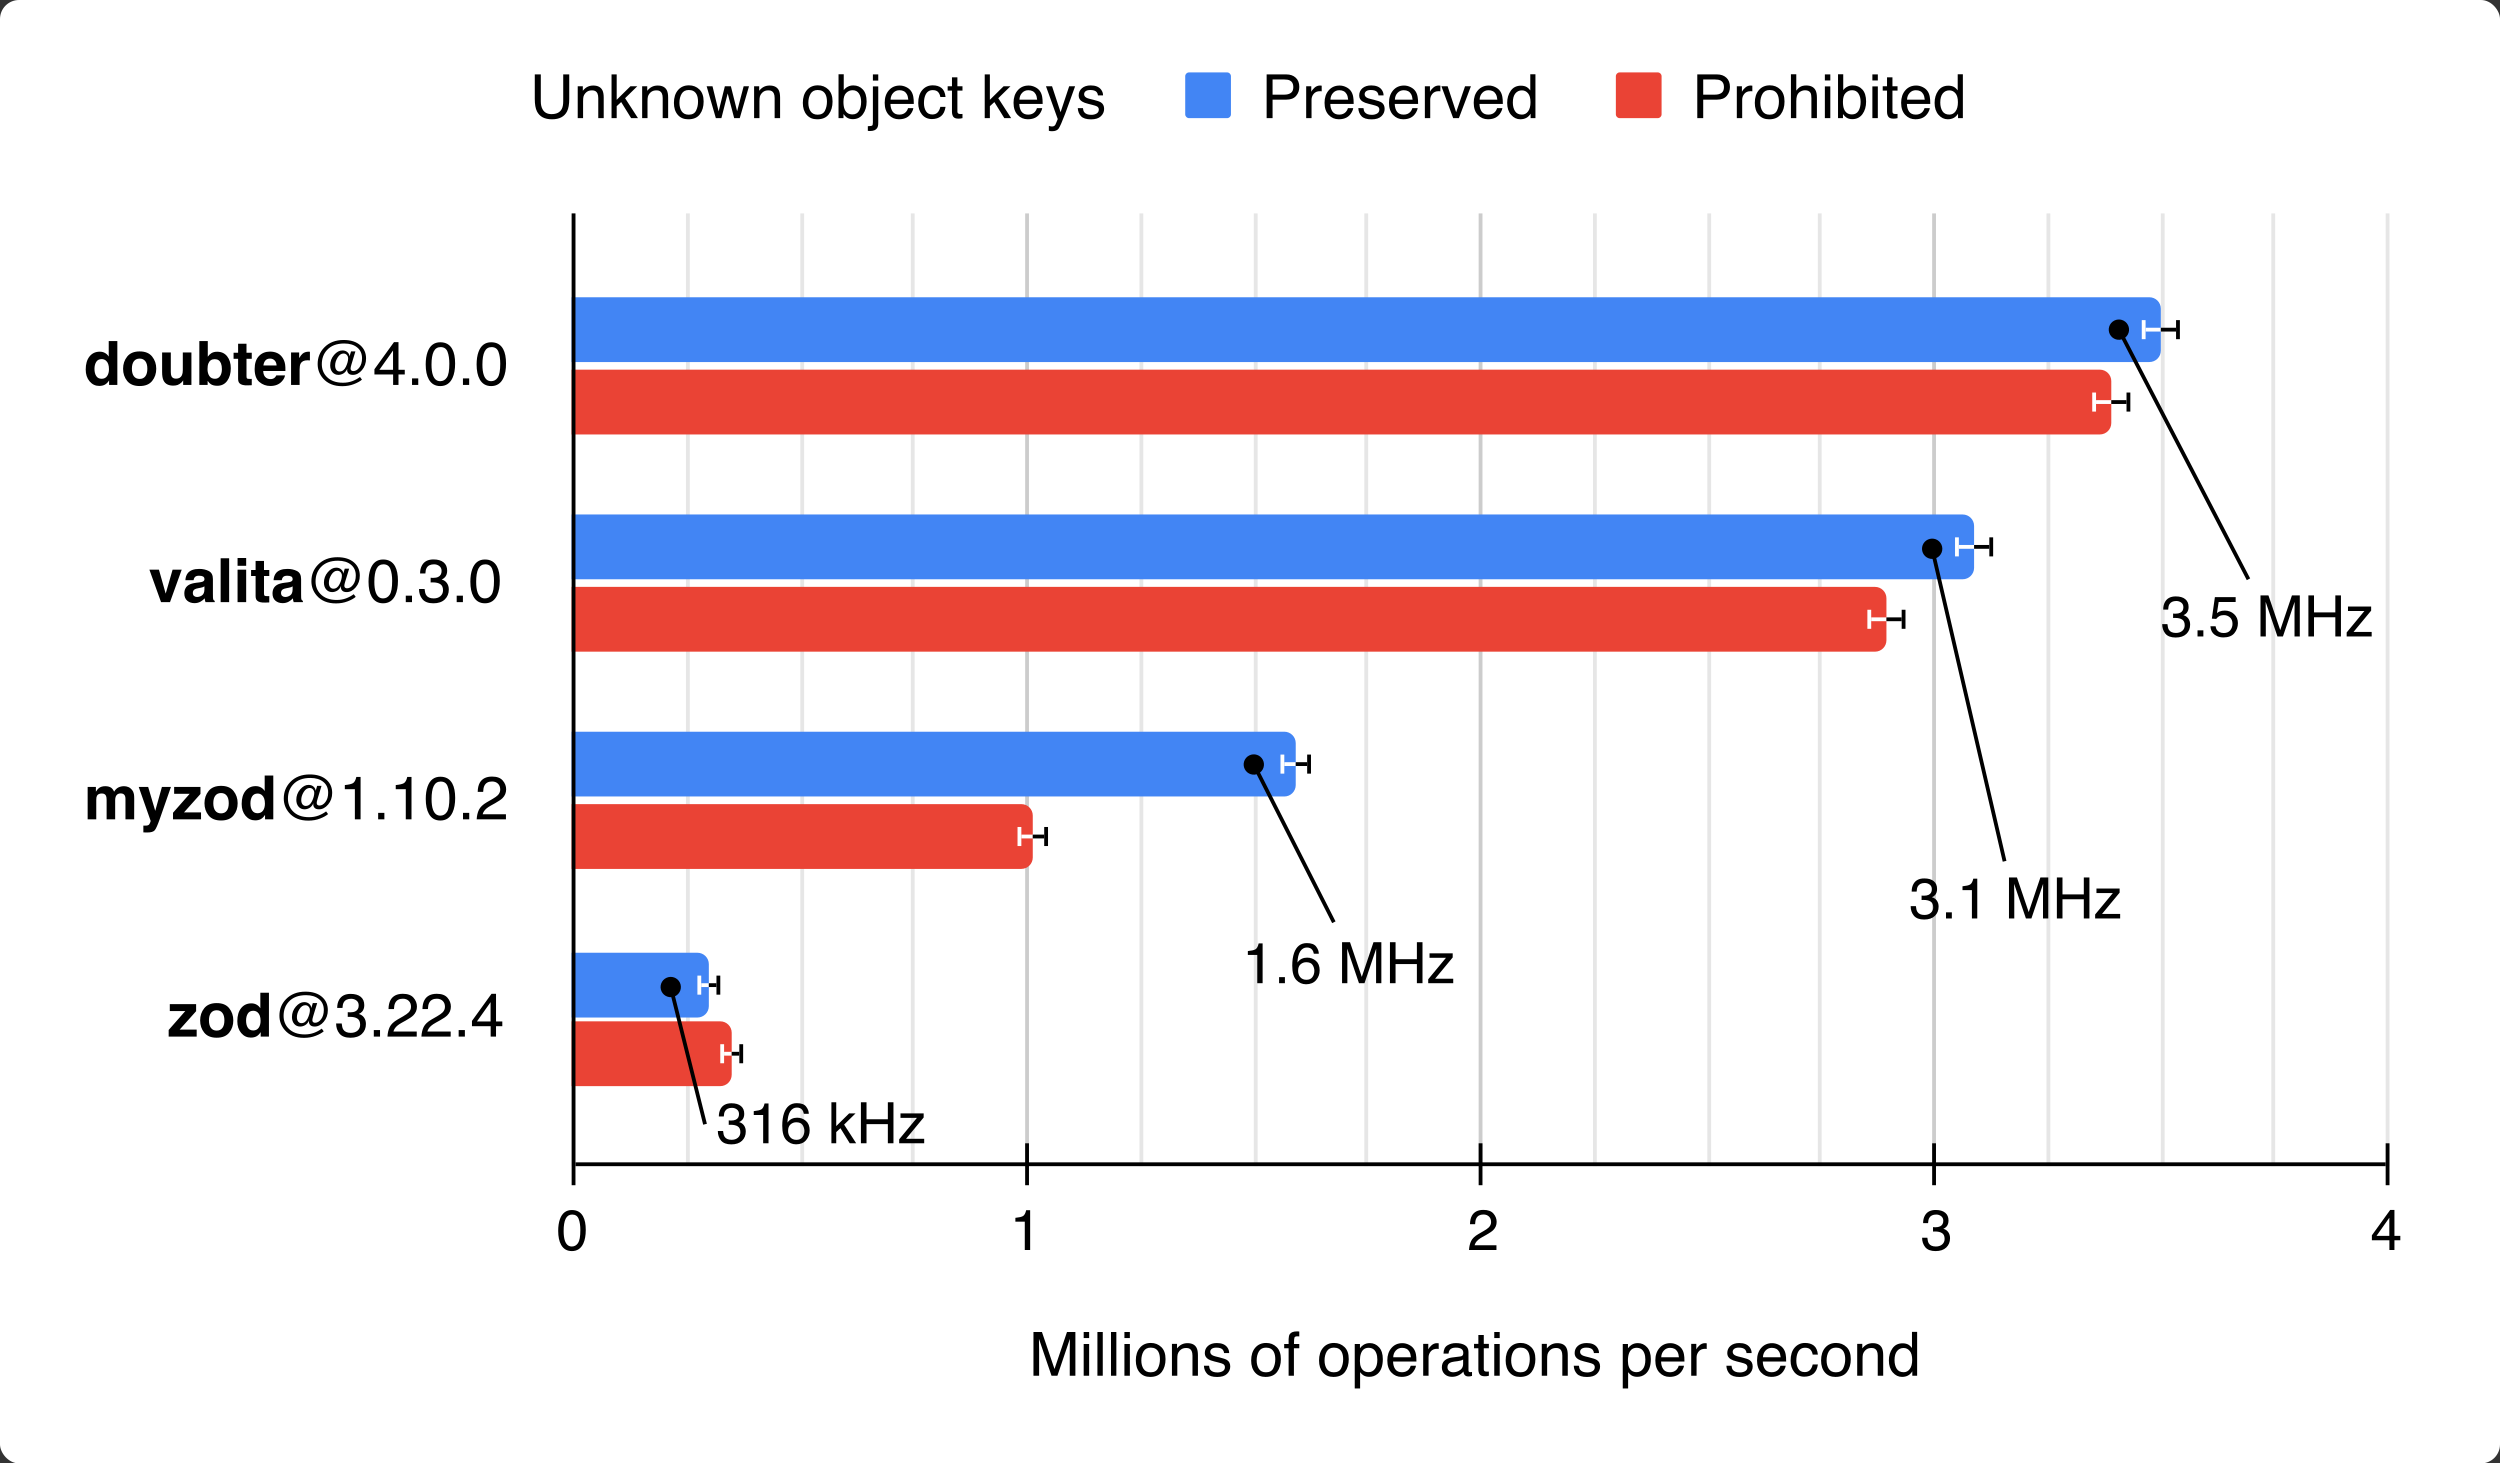 <svg width="656" height="384" viewBox="0 0 656 384" fill="none" xmlns="http://www.w3.org/2000/svg">
<rect x="0" y="0" width="656" height="384" fill="#333333" stroke="none"/>
<rect width="656" height="384" rx="5" fill="white"/>
<line x1="180.5" y1="56" x2="180.5" y2="306" stroke="#E6E6E6"/>
<line x1="150.5" y1="56" x2="150.5" y2="306" stroke="#E6E6E6"/>
<line x1="210.5" y1="56" x2="210.5" y2="306" stroke="#E6E6E6"/>
<line x1="239.5" y1="56" x2="239.5" y2="306" stroke="#E6E6E6"/>
<line x1="269.5" y1="56" x2="269.5" y2="306" stroke="#CCCCCC"/>
<line x1="299.5" y1="56" x2="299.5" y2="306" stroke="#E6E6E6"/>
<line x1="329.5" y1="56" x2="329.5" y2="306" stroke="#E6E6E6"/>
<line x1="358.5" y1="56" x2="358.5" y2="306" stroke="#E6E6E6"/>
<line x1="388.5" y1="56" x2="388.5" y2="306" stroke="#CCCCCC"/>
<line x1="418.5" y1="56" x2="418.5" y2="306" stroke="#E6E6E6"/>
<line x1="448.5" y1="56" x2="448.5" y2="306" stroke="#E6E6E6"/>
<line x1="477.5" y1="56" x2="477.5" y2="306" stroke="#E6E6E6"/>
<line x1="507.5" y1="56" x2="507.5" y2="306" stroke="#CCCCCC"/>
<line x1="537.5" y1="56" x2="537.5" y2="306" stroke="#E6E6E6"/>
<line x1="567.5" y1="56" x2="567.5" y2="306" stroke="#E6E6E6"/>
<line x1="596.5" y1="56" x2="596.5" y2="306" stroke="#E6E6E6"/>
<line x1="626.5" y1="56" x2="626.5" y2="306" stroke="#E6E6E6"/>
<path d="M150 135H515C516.657 135 518 136.343 518 138V149C518 150.657 516.657 152 515 152H150V135Z" fill="#4285F4"/>
<path d="M150 268H189C190.657 268 192 269.343 192 271V282C192 283.657 190.657 285 189 285H150V268Z" fill="#EA4335"/>
<path d="M150 250H183C184.657 250 186 251.343 186 253V264C186 265.657 184.657 267 183 267H150V250Z" fill="#4285F4"/>
<path d="M150 211H268C269.657 211 271 212.343 271 214V225C271 226.657 269.657 228 268 228H150V211Z" fill="#EA4335"/>
<path d="M150 192H337C338.657 192 340 193.343 340 195V206C340 207.657 338.657 209 337 209H150V192Z" fill="#4285F4"/>
<path d="M150 154H492C493.657 154 495 155.343 495 157V168C495 169.657 493.657 171 492 171H150V154Z" fill="#EA4335"/>
<path d="M150 97H551C552.657 97 554 98.343 554 100V111C554 112.657 552.657 114 551 114H150V97Z" fill="#EA4335"/>
<path d="M150 78H564C565.657 78 567 79.343 567 81V92C567 93.657 565.657 95 564 95H150V78Z" fill="#4285F4"/>
<path d="M271.18 349.523H273.406L276.703 359.227L279.977 349.523H282.18V361H280.703V354.227C280.703 353.992 280.708 353.604 280.719 353.062C280.729 352.521 280.734 351.94 280.734 351.32L277.461 361H275.922L272.625 351.32V351.672C272.625 351.953 272.63 352.383 272.641 352.961C272.656 353.534 272.664 353.956 272.664 354.227V361H271.18V349.523ZM284.359 352.672H285.789V361H284.359V352.672ZM284.359 349.523H285.789V351.117H284.359V349.523ZM287.961 349.523H289.367V361H287.961V349.523ZM291.523 349.523H292.93V361H291.523V349.523ZM295.047 352.672H296.477V361H295.047V352.672ZM295.047 349.523H296.477V351.117H295.047V349.523ZM301.93 360.094C302.862 360.094 303.5 359.742 303.844 359.039C304.193 358.331 304.367 357.544 304.367 356.68C304.367 355.898 304.242 355.263 303.992 354.773C303.596 354.003 302.914 353.617 301.945 353.617C301.086 353.617 300.461 353.945 300.07 354.602C299.68 355.258 299.484 356.049 299.484 356.977C299.484 357.867 299.68 358.609 300.07 359.203C300.461 359.797 301.081 360.094 301.93 360.094ZM301.984 352.391C303.062 352.391 303.974 352.75 304.719 353.469C305.464 354.188 305.836 355.245 305.836 356.641C305.836 357.99 305.508 359.104 304.852 359.984C304.195 360.865 303.177 361.305 301.797 361.305C300.646 361.305 299.732 360.917 299.055 360.141C298.378 359.359 298.039 358.312 298.039 357C298.039 355.594 298.396 354.474 299.109 353.641C299.823 352.807 300.781 352.391 301.984 352.391ZM307.516 352.633H308.852V353.82C309.247 353.331 309.667 352.979 310.109 352.766C310.552 352.552 311.044 352.445 311.586 352.445C312.773 352.445 313.576 352.859 313.992 353.688C314.221 354.141 314.336 354.789 314.336 355.633V361H312.906V355.727C312.906 355.216 312.831 354.805 312.68 354.492C312.43 353.971 311.977 353.711 311.32 353.711C310.987 353.711 310.714 353.745 310.5 353.812C310.115 353.927 309.776 354.156 309.484 354.5C309.25 354.776 309.096 355.062 309.023 355.359C308.956 355.651 308.922 356.07 308.922 356.617V361H307.516V352.633ZM317.258 358.375C317.299 358.844 317.417 359.203 317.609 359.453C317.964 359.906 318.578 360.133 319.453 360.133C319.974 360.133 320.432 360.021 320.828 359.797C321.224 359.568 321.422 359.216 321.422 358.742C321.422 358.383 321.263 358.109 320.945 357.922C320.742 357.807 320.341 357.674 319.742 357.523L318.625 357.242C317.911 357.065 317.385 356.867 317.047 356.648C316.443 356.268 316.141 355.742 316.141 355.07C316.141 354.279 316.424 353.638 316.992 353.148C317.565 352.659 318.333 352.414 319.297 352.414C320.557 352.414 321.466 352.784 322.023 353.523C322.372 353.992 322.542 354.497 322.531 355.039H321.203C321.177 354.721 321.065 354.432 320.867 354.172C320.544 353.802 319.984 353.617 319.188 353.617C318.656 353.617 318.253 353.719 317.977 353.922C317.706 354.125 317.57 354.393 317.57 354.727C317.57 355.091 317.75 355.383 318.109 355.602C318.318 355.732 318.625 355.846 319.031 355.945L319.961 356.172C320.971 356.417 321.648 356.654 321.992 356.883C322.539 357.242 322.812 357.807 322.812 358.578C322.812 359.323 322.529 359.966 321.961 360.508C321.398 361.049 320.539 361.32 319.383 361.32C318.138 361.32 317.255 361.039 316.734 360.477C316.219 359.909 315.943 359.208 315.906 358.375H317.258ZM332.195 360.094C333.128 360.094 333.766 359.742 334.109 359.039C334.458 358.331 334.633 357.544 334.633 356.68C334.633 355.898 334.508 355.263 334.258 354.773C333.862 354.003 333.18 353.617 332.211 353.617C331.352 353.617 330.727 353.945 330.336 354.602C329.945 355.258 329.75 356.049 329.75 356.977C329.75 357.867 329.945 358.609 330.336 359.203C330.727 359.797 331.346 360.094 332.195 360.094ZM332.25 352.391C333.328 352.391 334.24 352.75 334.984 353.469C335.729 354.188 336.102 355.245 336.102 356.641C336.102 357.99 335.773 359.104 335.117 359.984C334.461 360.865 333.443 361.305 332.062 361.305C330.911 361.305 329.997 360.917 329.32 360.141C328.643 359.359 328.305 358.312 328.305 357C328.305 355.594 328.661 354.474 329.375 353.641C330.089 352.807 331.047 352.391 332.25 352.391ZM338.133 351.359C338.154 350.776 338.255 350.349 338.438 350.078C338.766 349.599 339.398 349.359 340.336 349.359C340.424 349.359 340.516 349.362 340.609 349.367C340.703 349.372 340.81 349.38 340.93 349.391V350.672C340.784 350.661 340.677 350.656 340.609 350.656C340.547 350.651 340.487 350.648 340.43 350.648C340.003 350.648 339.747 350.76 339.664 350.984C339.581 351.203 339.539 351.766 339.539 352.672H340.93V353.781H339.523V361H338.133V353.781H336.969V352.672H338.133V351.359ZM350.008 360.094C350.94 360.094 351.578 359.742 351.922 359.039C352.271 358.331 352.445 357.544 352.445 356.68C352.445 355.898 352.32 355.263 352.07 354.773C351.674 354.003 350.992 353.617 350.023 353.617C349.164 353.617 348.539 353.945 348.148 354.602C347.758 355.258 347.562 356.049 347.562 356.977C347.562 357.867 347.758 358.609 348.148 359.203C348.539 359.797 349.159 360.094 350.008 360.094ZM350.062 352.391C351.141 352.391 352.052 352.75 352.797 353.469C353.542 354.188 353.914 355.245 353.914 356.641C353.914 357.99 353.586 359.104 352.93 359.984C352.273 360.865 351.255 361.305 349.875 361.305C348.724 361.305 347.81 360.917 347.133 360.141C346.456 359.359 346.117 358.312 346.117 357C346.117 355.594 346.474 354.474 347.188 353.641C347.901 352.807 348.859 352.391 350.062 352.391ZM359.125 360.055C359.781 360.055 360.326 359.781 360.758 359.234C361.195 358.682 361.414 357.859 361.414 356.766C361.414 356.099 361.318 355.526 361.125 355.047C360.76 354.125 360.094 353.664 359.125 353.664C358.151 353.664 357.484 354.151 357.125 355.125C356.932 355.646 356.836 356.307 356.836 357.109C356.836 357.755 356.932 358.305 357.125 358.758C357.49 359.622 358.156 360.055 359.125 360.055ZM355.484 352.672H356.852V353.781C357.133 353.401 357.44 353.107 357.773 352.898C358.247 352.586 358.805 352.43 359.445 352.43C360.393 352.43 361.198 352.794 361.859 353.523C362.521 354.247 362.852 355.284 362.852 356.633C362.852 358.456 362.375 359.758 361.422 360.539C360.818 361.034 360.115 361.281 359.312 361.281C358.682 361.281 358.154 361.143 357.727 360.867C357.477 360.711 357.198 360.443 356.891 360.062V364.336H355.484V352.672ZM367.984 352.445C368.578 352.445 369.154 352.586 369.711 352.867C370.268 353.143 370.693 353.503 370.984 353.945C371.266 354.367 371.453 354.859 371.547 355.422C371.63 355.807 371.672 356.422 371.672 357.266H365.539C365.565 358.115 365.766 358.797 366.141 359.312C366.516 359.823 367.096 360.078 367.883 360.078C368.617 360.078 369.203 359.836 369.641 359.352C369.891 359.07 370.068 358.745 370.172 358.375H371.555C371.518 358.682 371.396 359.026 371.188 359.406C370.984 359.781 370.755 360.089 370.5 360.328C370.073 360.745 369.544 361.026 368.914 361.172C368.576 361.255 368.193 361.297 367.766 361.297C366.724 361.297 365.841 360.919 365.117 360.164C364.393 359.404 364.031 358.341 364.031 356.977C364.031 355.633 364.396 354.542 365.125 353.703C365.854 352.865 366.807 352.445 367.984 352.445ZM370.227 356.148C370.169 355.539 370.036 355.052 369.828 354.688C369.443 354.01 368.799 353.672 367.898 353.672C367.253 353.672 366.711 353.906 366.273 354.375C365.836 354.839 365.604 355.43 365.578 356.148H370.227ZM373.445 352.633H374.781V354.078C374.891 353.797 375.159 353.456 375.586 353.055C376.013 352.648 376.505 352.445 377.062 352.445C377.089 352.445 377.133 352.448 377.195 352.453C377.258 352.458 377.365 352.469 377.516 352.484V353.969C377.432 353.953 377.354 353.943 377.281 353.938C377.214 353.932 377.138 353.93 377.055 353.93C376.346 353.93 375.802 354.159 375.422 354.617C375.042 355.07 374.852 355.594 374.852 356.188V361H373.445V352.633ZM379.812 358.773C379.812 359.18 379.961 359.5 380.258 359.734C380.555 359.969 380.906 360.086 381.312 360.086C381.807 360.086 382.286 359.971 382.75 359.742C383.531 359.362 383.922 358.74 383.922 357.875V356.742C383.75 356.852 383.529 356.943 383.258 357.016C382.987 357.089 382.721 357.141 382.461 357.172L381.609 357.281C381.099 357.349 380.716 357.456 380.461 357.602C380.029 357.846 379.812 358.237 379.812 358.773ZM383.219 355.93C383.542 355.888 383.758 355.753 383.867 355.523C383.93 355.398 383.961 355.219 383.961 354.984C383.961 354.505 383.789 354.159 383.445 353.945C383.107 353.727 382.62 353.617 381.984 353.617C381.25 353.617 380.729 353.815 380.422 354.211C380.25 354.43 380.138 354.755 380.086 355.188H378.773C378.799 354.156 379.133 353.44 379.773 353.039C380.419 352.633 381.167 352.43 382.016 352.43C383 352.43 383.799 352.617 384.414 352.992C385.023 353.367 385.328 353.951 385.328 354.742V359.562C385.328 359.708 385.357 359.826 385.414 359.914C385.477 360.003 385.604 360.047 385.797 360.047C385.859 360.047 385.93 360.044 386.008 360.039C386.086 360.029 386.169 360.016 386.258 360V361.039C386.039 361.102 385.872 361.141 385.758 361.156C385.643 361.172 385.487 361.18 385.289 361.18C384.805 361.18 384.453 361.008 384.234 360.664C384.12 360.482 384.039 360.224 383.992 359.891C383.706 360.266 383.294 360.591 382.758 360.867C382.221 361.143 381.63 361.281 380.984 361.281C380.208 361.281 379.573 361.047 379.078 360.578C378.589 360.104 378.344 359.513 378.344 358.805C378.344 358.029 378.586 357.427 379.07 357C379.555 356.573 380.19 356.31 380.977 356.211L383.219 355.93ZM387.922 350.297H389.344V352.633H390.68V353.781H389.344V359.242C389.344 359.534 389.443 359.729 389.641 359.828C389.75 359.885 389.932 359.914 390.188 359.914C390.255 359.914 390.328 359.914 390.406 359.914C390.484 359.909 390.576 359.901 390.68 359.891V361C390.518 361.047 390.349 361.081 390.172 361.102C390 361.122 389.812 361.133 389.609 361.133C388.953 361.133 388.508 360.966 388.273 360.633C388.039 360.294 387.922 359.857 387.922 359.32V353.781H386.789V352.633H387.922V350.297ZM392.094 352.672H393.523V361H392.094V352.672ZM392.094 349.523H393.523V351.117H392.094V349.523ZM398.977 360.094C399.909 360.094 400.547 359.742 400.891 359.039C401.24 358.331 401.414 357.544 401.414 356.68C401.414 355.898 401.289 355.263 401.039 354.773C400.643 354.003 399.961 353.617 398.992 353.617C398.133 353.617 397.508 353.945 397.117 354.602C396.727 355.258 396.531 356.049 396.531 356.977C396.531 357.867 396.727 358.609 397.117 359.203C397.508 359.797 398.128 360.094 398.977 360.094ZM399.031 352.391C400.109 352.391 401.021 352.75 401.766 353.469C402.51 354.188 402.883 355.245 402.883 356.641C402.883 357.99 402.555 359.104 401.898 359.984C401.242 360.865 400.224 361.305 398.844 361.305C397.693 361.305 396.779 360.917 396.102 360.141C395.424 359.359 395.086 358.312 395.086 357C395.086 355.594 395.443 354.474 396.156 353.641C396.87 352.807 397.828 352.391 399.031 352.391ZM404.562 352.633H405.898V353.82C406.294 353.331 406.714 352.979 407.156 352.766C407.599 352.552 408.091 352.445 408.633 352.445C409.82 352.445 410.622 352.859 411.039 353.688C411.268 354.141 411.383 354.789 411.383 355.633V361H409.953V355.727C409.953 355.216 409.878 354.805 409.727 354.492C409.477 353.971 409.023 353.711 408.367 353.711C408.034 353.711 407.76 353.745 407.547 353.812C407.161 353.927 406.823 354.156 406.531 354.5C406.297 354.776 406.143 355.062 406.07 355.359C406.003 355.651 405.969 356.07 405.969 356.617V361H404.562V352.633ZM414.305 358.375C414.346 358.844 414.464 359.203 414.656 359.453C415.01 359.906 415.625 360.133 416.5 360.133C417.021 360.133 417.479 360.021 417.875 359.797C418.271 359.568 418.469 359.216 418.469 358.742C418.469 358.383 418.31 358.109 417.992 357.922C417.789 357.807 417.388 357.674 416.789 357.523L415.672 357.242C414.958 357.065 414.432 356.867 414.094 356.648C413.49 356.268 413.188 355.742 413.188 355.07C413.188 354.279 413.471 353.638 414.039 353.148C414.612 352.659 415.38 352.414 416.344 352.414C417.604 352.414 418.513 352.784 419.07 353.523C419.419 353.992 419.589 354.497 419.578 355.039H418.25C418.224 354.721 418.112 354.432 417.914 354.172C417.591 353.802 417.031 353.617 416.234 353.617C415.703 353.617 415.299 353.719 415.023 353.922C414.753 354.125 414.617 354.393 414.617 354.727C414.617 355.091 414.797 355.383 415.156 355.602C415.365 355.732 415.672 355.846 416.078 355.945L417.008 356.172C418.018 356.417 418.695 356.654 419.039 356.883C419.586 357.242 419.859 357.807 419.859 358.578C419.859 359.323 419.576 359.966 419.008 360.508C418.445 361.049 417.586 361.32 416.43 361.32C415.185 361.32 414.302 361.039 413.781 360.477C413.266 359.909 412.99 359.208 412.953 358.375H414.305ZM429.453 360.055C430.109 360.055 430.654 359.781 431.086 359.234C431.523 358.682 431.742 357.859 431.742 356.766C431.742 356.099 431.646 355.526 431.453 355.047C431.089 354.125 430.422 353.664 429.453 353.664C428.479 353.664 427.812 354.151 427.453 355.125C427.26 355.646 427.164 356.307 427.164 357.109C427.164 357.755 427.26 358.305 427.453 358.758C427.818 359.622 428.484 360.055 429.453 360.055ZM425.812 352.672H427.18V353.781C427.461 353.401 427.768 353.107 428.102 352.898C428.576 352.586 429.133 352.43 429.773 352.43C430.721 352.43 431.526 352.794 432.188 353.523C432.849 354.247 433.18 355.284 433.18 356.633C433.18 358.456 432.703 359.758 431.75 360.539C431.146 361.034 430.443 361.281 429.641 361.281C429.01 361.281 428.482 361.143 428.055 360.867C427.805 360.711 427.526 360.443 427.219 360.062V364.336H425.812V352.672ZM438.312 352.445C438.906 352.445 439.482 352.586 440.039 352.867C440.596 353.143 441.021 353.503 441.312 353.945C441.594 354.367 441.781 354.859 441.875 355.422C441.958 355.807 442 356.422 442 357.266H435.867C435.893 358.115 436.094 358.797 436.469 359.312C436.844 359.823 437.424 360.078 438.211 360.078C438.945 360.078 439.531 359.836 439.969 359.352C440.219 359.07 440.396 358.745 440.5 358.375H441.883C441.846 358.682 441.724 359.026 441.516 359.406C441.312 359.781 441.083 360.089 440.828 360.328C440.401 360.745 439.872 361.026 439.242 361.172C438.904 361.255 438.521 361.297 438.094 361.297C437.052 361.297 436.169 360.919 435.445 360.164C434.721 359.404 434.359 358.341 434.359 356.977C434.359 355.633 434.724 354.542 435.453 353.703C436.182 352.865 437.135 352.445 438.312 352.445ZM440.555 356.148C440.497 355.539 440.365 355.052 440.156 354.688C439.771 354.01 439.128 353.672 438.227 353.672C437.581 353.672 437.039 353.906 436.602 354.375C436.164 354.839 435.932 355.43 435.906 356.148H440.555ZM443.773 352.633H445.109V354.078C445.219 353.797 445.487 353.456 445.914 353.055C446.341 352.648 446.833 352.445 447.391 352.445C447.417 352.445 447.461 352.448 447.523 352.453C447.586 352.458 447.693 352.469 447.844 352.484V353.969C447.76 353.953 447.682 353.943 447.609 353.938C447.542 353.932 447.466 353.93 447.383 353.93C446.674 353.93 446.13 354.159 445.75 354.617C445.37 355.07 445.18 355.594 445.18 356.188V361H443.773V352.633ZM454.352 358.375C454.393 358.844 454.51 359.203 454.703 359.453C455.057 359.906 455.672 360.133 456.547 360.133C457.068 360.133 457.526 360.021 457.922 359.797C458.318 359.568 458.516 359.216 458.516 358.742C458.516 358.383 458.357 358.109 458.039 357.922C457.836 357.807 457.435 357.674 456.836 357.523L455.719 357.242C455.005 357.065 454.479 356.867 454.141 356.648C453.536 356.268 453.234 355.742 453.234 355.07C453.234 354.279 453.518 353.638 454.086 353.148C454.659 352.659 455.427 352.414 456.391 352.414C457.651 352.414 458.56 352.784 459.117 353.523C459.466 353.992 459.635 354.497 459.625 355.039H458.297C458.271 354.721 458.159 354.432 457.961 354.172C457.638 353.802 457.078 353.617 456.281 353.617C455.75 353.617 455.346 353.719 455.07 353.922C454.799 354.125 454.664 354.393 454.664 354.727C454.664 355.091 454.844 355.383 455.203 355.602C455.411 355.732 455.719 355.846 456.125 355.945L457.055 356.172C458.065 356.417 458.742 356.654 459.086 356.883C459.633 357.242 459.906 357.807 459.906 358.578C459.906 359.323 459.622 359.966 459.055 360.508C458.492 361.049 457.633 361.32 456.477 361.32C455.232 361.32 454.349 361.039 453.828 360.477C453.312 359.909 453.036 359.208 453 358.375H454.352ZM465 352.445C465.594 352.445 466.169 352.586 466.727 352.867C467.284 353.143 467.708 353.503 468 353.945C468.281 354.367 468.469 354.859 468.562 355.422C468.646 355.807 468.688 356.422 468.688 357.266H462.555C462.581 358.115 462.781 358.797 463.156 359.312C463.531 359.823 464.112 360.078 464.898 360.078C465.633 360.078 466.219 359.836 466.656 359.352C466.906 359.07 467.083 358.745 467.188 358.375H468.57C468.534 358.682 468.411 359.026 468.203 359.406C468 359.781 467.771 360.089 467.516 360.328C467.089 360.745 466.56 361.026 465.93 361.172C465.591 361.255 465.208 361.297 464.781 361.297C463.74 361.297 462.857 360.919 462.133 360.164C461.409 359.404 461.047 358.341 461.047 356.977C461.047 355.633 461.411 354.542 462.141 353.703C462.87 352.865 463.823 352.445 465 352.445ZM467.242 356.148C467.185 355.539 467.052 355.052 466.844 354.688C466.458 354.01 465.815 353.672 464.914 353.672C464.268 353.672 463.727 353.906 463.289 354.375C462.852 354.839 462.62 355.43 462.594 356.148H467.242ZM473.648 352.391C474.591 352.391 475.357 352.62 475.945 353.078C476.539 353.536 476.896 354.326 477.016 355.445H475.648C475.565 354.93 475.375 354.503 475.078 354.164C474.781 353.82 474.305 353.648 473.648 353.648C472.753 353.648 472.112 354.086 471.727 354.961C471.477 355.529 471.352 356.229 471.352 357.062C471.352 357.901 471.529 358.607 471.883 359.18C472.237 359.753 472.794 360.039 473.555 360.039C474.138 360.039 474.599 359.862 474.938 359.508C475.281 359.148 475.518 358.659 475.648 358.039H477.016C476.859 359.148 476.469 359.961 475.844 360.477C475.219 360.987 474.419 361.242 473.445 361.242C472.352 361.242 471.479 360.844 470.828 360.047C470.177 359.245 469.852 358.245 469.852 357.047C469.852 355.578 470.208 354.435 470.922 353.617C471.635 352.799 472.544 352.391 473.648 352.391ZM481.742 360.094C482.674 360.094 483.312 359.742 483.656 359.039C484.005 358.331 484.18 357.544 484.18 356.68C484.18 355.898 484.055 355.263 483.805 354.773C483.409 354.003 482.727 353.617 481.758 353.617C480.898 353.617 480.273 353.945 479.883 354.602C479.492 355.258 479.297 356.049 479.297 356.977C479.297 357.867 479.492 358.609 479.883 359.203C480.273 359.797 480.893 360.094 481.742 360.094ZM481.797 352.391C482.875 352.391 483.786 352.75 484.531 353.469C485.276 354.188 485.648 355.245 485.648 356.641C485.648 357.99 485.32 359.104 484.664 359.984C484.008 360.865 482.99 361.305 481.609 361.305C480.458 361.305 479.544 360.917 478.867 360.141C478.19 359.359 477.852 358.312 477.852 357C477.852 355.594 478.208 354.474 478.922 353.641C479.635 352.807 480.594 352.391 481.797 352.391ZM487.328 352.633H488.664V353.82C489.06 353.331 489.479 352.979 489.922 352.766C490.365 352.552 490.857 352.445 491.398 352.445C492.586 352.445 493.388 352.859 493.805 353.688C494.034 354.141 494.148 354.789 494.148 355.633V361H492.719V355.727C492.719 355.216 492.643 354.805 492.492 354.492C492.242 353.971 491.789 353.711 491.133 353.711C490.799 353.711 490.526 353.745 490.312 353.812C489.927 353.927 489.589 354.156 489.297 354.5C489.062 354.776 488.909 355.062 488.836 355.359C488.768 355.651 488.734 356.07 488.734 356.617V361H487.328V352.633ZM497.125 356.914C497.125 357.81 497.315 358.56 497.695 359.164C498.076 359.768 498.685 360.07 499.523 360.07C500.174 360.07 500.708 359.792 501.125 359.234C501.547 358.672 501.758 357.867 501.758 356.82C501.758 355.763 501.542 354.982 501.109 354.477C500.677 353.966 500.143 353.711 499.508 353.711C498.799 353.711 498.224 353.982 497.781 354.523C497.344 355.065 497.125 355.862 497.125 356.914ZM499.242 352.484C499.883 352.484 500.419 352.62 500.852 352.891C501.102 353.047 501.385 353.32 501.703 353.711V349.484H503.055V361H501.789V359.836C501.461 360.352 501.073 360.724 500.625 360.953C500.177 361.182 499.664 361.297 499.086 361.297C498.154 361.297 497.346 360.906 496.664 360.125C495.982 359.339 495.641 358.294 495.641 356.992C495.641 355.773 495.951 354.719 496.57 353.828C497.195 352.932 498.086 352.484 499.242 352.484Z" fill="black"/>
<path d="M150.058 317.512C151.415 317.512 152.396 318.071 153.002 319.189C153.471 320.053 153.705 321.237 153.705 322.741C153.705 324.167 153.493 325.346 153.068 326.279C152.453 327.617 151.447 328.286 150.05 328.286C148.791 328.286 147.853 327.739 147.238 326.645C146.725 325.732 146.469 324.506 146.469 322.968C146.469 321.777 146.623 320.754 146.93 319.899C147.506 318.308 148.549 317.512 150.058 317.512ZM150.043 327.084C150.727 327.084 151.271 326.782 151.676 326.176C152.082 325.571 152.284 324.443 152.284 322.792C152.284 321.601 152.138 320.622 151.845 319.855C151.552 319.084 150.983 318.698 150.138 318.698C149.362 318.698 148.793 319.064 148.432 319.797C148.075 320.524 147.897 321.599 147.897 323.02C147.897 324.089 148.012 324.948 148.241 325.598C148.593 326.589 149.193 327.084 150.043 327.084Z" fill="black"/>
<path d="M266.436 320.573V319.562C267.388 319.47 268.052 319.316 268.428 319.101C268.804 318.881 269.084 318.366 269.27 317.556H270.31V328H268.904V320.573H266.436Z" fill="black"/>
<path d="M385.469 328C385.518 327.097 385.703 326.311 386.025 325.642C386.353 324.973 386.987 324.365 387.93 323.818L389.336 323.005C389.966 322.639 390.408 322.326 390.662 322.067C391.062 321.662 391.262 321.198 391.262 320.676C391.262 320.065 391.079 319.582 390.713 319.226C390.347 318.864 389.858 318.684 389.248 318.684C388.345 318.684 387.72 319.025 387.373 319.709C387.188 320.075 387.085 320.583 387.065 321.232H385.725C385.74 320.319 385.908 319.575 386.23 318.999C386.802 317.983 387.81 317.475 389.255 317.475C390.457 317.475 391.333 317.8 391.885 318.449C392.441 319.099 392.72 319.821 392.72 320.617C392.72 321.457 392.424 322.175 391.833 322.771C391.492 323.117 390.879 323.537 389.995 324.03L388.992 324.587C388.513 324.851 388.137 325.102 387.864 325.341C387.375 325.766 387.068 326.237 386.941 326.755H392.668V328H385.469Z" fill="black"/>
<path d="M507.896 328.286C506.656 328.286 505.755 327.946 505.194 327.268C504.637 326.584 504.359 325.754 504.359 324.777H505.736C505.794 325.456 505.921 325.949 506.117 326.257C506.458 326.809 507.076 327.084 507.97 327.084C508.663 327.084 509.22 326.899 509.64 326.528C510.06 326.157 510.27 325.678 510.27 325.092C510.27 324.37 510.047 323.864 509.603 323.576C509.164 323.288 508.551 323.144 507.765 323.144C507.677 323.144 507.586 323.146 507.494 323.151C507.406 323.151 507.315 323.154 507.223 323.159V321.994C507.359 322.009 507.474 322.019 507.567 322.023C507.66 322.028 507.76 322.031 507.867 322.031C508.36 322.031 508.766 321.953 509.083 321.796C509.64 321.523 509.918 321.035 509.918 320.332C509.918 319.809 509.732 319.406 509.361 319.123C508.99 318.84 508.558 318.698 508.065 318.698C507.186 318.698 506.578 318.991 506.241 319.577C506.056 319.899 505.951 320.358 505.926 320.954H504.623C504.623 320.173 504.779 319.509 505.091 318.962C505.628 317.985 506.573 317.497 507.926 317.497C508.995 317.497 509.823 317.736 510.409 318.215C510.995 318.688 511.288 319.377 511.288 320.28C511.288 320.925 511.114 321.447 510.768 321.848C510.553 322.097 510.274 322.292 509.933 322.434C510.484 322.585 510.914 322.878 511.222 323.312C511.534 323.742 511.69 324.27 511.69 324.895C511.69 325.896 511.361 326.711 510.702 327.341C510.042 327.971 509.107 328.286 507.896 328.286Z" fill="black"/>
<path d="M626.958 324.287V319.533L623.597 324.287H626.958ZM626.98 328V325.437H622.381V324.147L627.186 317.482H628.299V324.287H629.844V325.437H628.299V328H626.98Z" fill="black"/>
<path d="M311 20C311 19.448 311.448 19 312 19H322C322.552 19 323 19.448 323 20V30C323 30.552 322.552 31 322 31H312C311.448 31 311 30.552 311 30V20Z" fill="#4285F4"/>
<path d="M332.367 19.523H337.531C338.552 19.523 339.375 19.812 340 20.391C340.625 20.963 340.938 21.771 340.938 22.812C340.938 23.708 340.659 24.49 340.102 25.156C339.544 25.818 338.688 26.148 337.531 26.148H333.922V31H332.367V19.523ZM339.367 22.82C339.367 21.977 339.055 21.404 338.43 21.102C338.086 20.94 337.615 20.859 337.016 20.859H333.922V24.836H337.016C337.714 24.836 338.279 24.688 338.711 24.391C339.148 24.094 339.367 23.57 339.367 22.82ZM342.742 22.633H344.078V24.078C344.188 23.797 344.456 23.456 344.883 23.055C345.31 22.648 345.802 22.445 346.359 22.445C346.385 22.445 346.43 22.448 346.492 22.453C346.555 22.458 346.661 22.469 346.812 22.484V23.969C346.729 23.953 346.651 23.943 346.578 23.938C346.51 23.932 346.435 23.93 346.352 23.93C345.643 23.93 345.099 24.159 344.719 24.617C344.339 25.07 344.148 25.594 344.148 26.188V31H342.742V22.633ZM351.516 22.445C352.109 22.445 352.685 22.586 353.242 22.867C353.799 23.143 354.224 23.503 354.516 23.945C354.797 24.367 354.984 24.859 355.078 25.422C355.161 25.807 355.203 26.422 355.203 27.266H349.07C349.096 28.115 349.297 28.797 349.672 29.312C350.047 29.823 350.628 30.078 351.414 30.078C352.148 30.078 352.734 29.836 353.172 29.352C353.422 29.07 353.599 28.745 353.703 28.375H355.086C355.049 28.682 354.927 29.026 354.719 29.406C354.516 29.781 354.286 30.088 354.031 30.328C353.604 30.745 353.076 31.026 352.445 31.172C352.107 31.255 351.724 31.297 351.297 31.297C350.255 31.297 349.372 30.919 348.648 30.164C347.924 29.404 347.562 28.341 347.562 26.977C347.562 25.633 347.927 24.542 348.656 23.703C349.385 22.865 350.339 22.445 351.516 22.445ZM353.758 26.148C353.701 25.539 353.568 25.052 353.359 24.688C352.974 24.01 352.331 23.672 351.43 23.672C350.784 23.672 350.242 23.906 349.805 24.375C349.367 24.838 349.135 25.43 349.109 26.148H353.758ZM357.773 28.375C357.815 28.844 357.932 29.203 358.125 29.453C358.479 29.906 359.094 30.133 359.969 30.133C360.49 30.133 360.948 30.021 361.344 29.797C361.74 29.568 361.938 29.216 361.938 28.742C361.938 28.383 361.779 28.109 361.461 27.922C361.258 27.807 360.857 27.674 360.258 27.523L359.141 27.242C358.427 27.065 357.901 26.867 357.562 26.648C356.958 26.268 356.656 25.742 356.656 25.07C356.656 24.279 356.94 23.638 357.508 23.148C358.081 22.659 358.849 22.414 359.812 22.414C361.073 22.414 361.982 22.784 362.539 23.523C362.888 23.992 363.057 24.497 363.047 25.039H361.719C361.693 24.721 361.581 24.432 361.383 24.172C361.06 23.802 360.5 23.617 359.703 23.617C359.172 23.617 358.768 23.719 358.492 23.922C358.221 24.125 358.086 24.393 358.086 24.727C358.086 25.091 358.266 25.383 358.625 25.602C358.833 25.732 359.141 25.846 359.547 25.945L360.477 26.172C361.487 26.417 362.164 26.654 362.508 26.883C363.055 27.242 363.328 27.807 363.328 28.578C363.328 29.323 363.044 29.966 362.477 30.508C361.914 31.049 361.055 31.32 359.898 31.32C358.654 31.32 357.771 31.039 357.25 30.477C356.734 29.909 356.458 29.208 356.422 28.375H357.773ZM368.422 22.445C369.016 22.445 369.591 22.586 370.148 22.867C370.706 23.143 371.13 23.503 371.422 23.945C371.703 24.367 371.891 24.859 371.984 25.422C372.068 25.807 372.109 26.422 372.109 27.266H365.977C366.003 28.115 366.203 28.797 366.578 29.312C366.953 29.823 367.534 30.078 368.32 30.078C369.055 30.078 369.641 29.836 370.078 29.352C370.328 29.07 370.505 28.745 370.609 28.375H371.992C371.956 28.682 371.833 29.026 371.625 29.406C371.422 29.781 371.193 30.088 370.938 30.328C370.51 30.745 369.982 31.026 369.352 31.172C369.013 31.255 368.63 31.297 368.203 31.297C367.161 31.297 366.279 30.919 365.555 30.164C364.831 29.404 364.469 28.341 364.469 26.977C364.469 25.633 364.833 24.542 365.562 23.703C366.292 22.865 367.245 22.445 368.422 22.445ZM370.664 26.148C370.607 25.539 370.474 25.052 370.266 24.688C369.88 24.01 369.237 23.672 368.336 23.672C367.69 23.672 367.148 23.906 366.711 24.375C366.273 24.838 366.042 25.43 366.016 26.148H370.664ZM373.883 22.633H375.219V24.078C375.328 23.797 375.596 23.456 376.023 23.055C376.451 22.648 376.943 22.445 377.5 22.445C377.526 22.445 377.57 22.448 377.633 22.453C377.695 22.458 377.802 22.469 377.953 22.484V23.969C377.87 23.953 377.792 23.943 377.719 23.938C377.651 23.932 377.576 23.93 377.492 23.93C376.784 23.93 376.24 24.159 375.859 24.617C375.479 25.07 375.289 25.594 375.289 26.188V31H373.883V22.633ZM379.859 22.633L382.094 29.445L384.43 22.633H385.969L382.812 31H381.312L378.227 22.633H379.859ZM390.656 22.445C391.25 22.445 391.826 22.586 392.383 22.867C392.94 23.143 393.365 23.503 393.656 23.945C393.938 24.367 394.125 24.859 394.219 25.422C394.302 25.807 394.344 26.422 394.344 27.266H388.211C388.237 28.115 388.438 28.797 388.812 29.312C389.188 29.823 389.768 30.078 390.555 30.078C391.289 30.078 391.875 29.836 392.312 29.352C392.562 29.07 392.74 28.745 392.844 28.375H394.227C394.19 28.682 394.068 29.026 393.859 29.406C393.656 29.781 393.427 30.088 393.172 30.328C392.745 30.745 392.216 31.026 391.586 31.172C391.247 31.255 390.865 31.297 390.438 31.297C389.396 31.297 388.513 30.919 387.789 30.164C387.065 29.404 386.703 28.341 386.703 26.977C386.703 25.633 387.068 24.542 387.797 23.703C388.526 22.865 389.479 22.445 390.656 22.445ZM392.898 26.148C392.841 25.539 392.708 25.052 392.5 24.688C392.115 24.01 391.471 23.672 390.57 23.672C389.924 23.672 389.383 23.906 388.945 24.375C388.508 24.838 388.276 25.43 388.25 26.148H392.898ZM396.969 26.914C396.969 27.81 397.159 28.56 397.539 29.164C397.919 29.768 398.529 30.07 399.367 30.07C400.018 30.07 400.552 29.792 400.969 29.234C401.391 28.672 401.602 27.867 401.602 26.82C401.602 25.763 401.385 24.982 400.953 24.477C400.521 23.966 399.987 23.711 399.352 23.711C398.643 23.711 398.068 23.982 397.625 24.523C397.188 25.065 396.969 25.862 396.969 26.914ZM399.086 22.484C399.727 22.484 400.263 22.62 400.695 22.891C400.945 23.047 401.229 23.32 401.547 23.711V19.484H402.898V31H401.633V29.836C401.305 30.352 400.917 30.724 400.469 30.953C400.021 31.182 399.508 31.297 398.93 31.297C397.997 31.297 397.19 30.906 396.508 30.125C395.826 29.338 395.484 28.294 395.484 26.992C395.484 25.773 395.794 24.719 396.414 23.828C397.039 22.932 397.93 22.484 399.086 22.484Z" fill="black"/>
<path d="M424 20C424 19.448 424.448 19 425 19H435C435.552 19 436 19.448 436 20V30C436 30.552 435.552 31 435 31H425C424.448 31 424 30.552 424 30V20Z" fill="#EA4335"/>
<path d="M445.367 19.523H450.531C451.552 19.523 452.375 19.812 453 20.391C453.625 20.963 453.938 21.771 453.938 22.812C453.938 23.708 453.659 24.49 453.102 25.156C452.544 25.818 451.688 26.148 450.531 26.148H446.922V31H445.367V19.523ZM452.367 22.82C452.367 21.977 452.055 21.404 451.43 21.102C451.086 20.94 450.615 20.859 450.016 20.859H446.922V24.836H450.016C450.714 24.836 451.279 24.688 451.711 24.391C452.148 24.094 452.367 23.57 452.367 22.82ZM455.742 22.633H457.078V24.078C457.188 23.797 457.456 23.456 457.883 23.055C458.31 22.648 458.802 22.445 459.359 22.445C459.385 22.445 459.43 22.448 459.492 22.453C459.555 22.458 459.661 22.469 459.812 22.484V23.969C459.729 23.953 459.651 23.943 459.578 23.938C459.51 23.932 459.435 23.93 459.352 23.93C458.643 23.93 458.099 24.159 457.719 24.617C457.339 25.07 457.148 25.594 457.148 26.188V31H455.742V22.633ZM464.352 30.094C465.284 30.094 465.922 29.742 466.266 29.039C466.615 28.331 466.789 27.544 466.789 26.68C466.789 25.898 466.664 25.263 466.414 24.773C466.018 24.003 465.336 23.617 464.367 23.617C463.508 23.617 462.883 23.945 462.492 24.602C462.102 25.258 461.906 26.049 461.906 26.977C461.906 27.867 462.102 28.609 462.492 29.203C462.883 29.797 463.503 30.094 464.352 30.094ZM464.406 22.391C465.484 22.391 466.396 22.75 467.141 23.469C467.885 24.188 468.258 25.245 468.258 26.641C468.258 27.99 467.93 29.104 467.273 29.984C466.617 30.865 465.599 31.305 464.219 31.305C463.068 31.305 462.154 30.917 461.477 30.141C460.799 29.359 460.461 28.312 460.461 27C460.461 25.594 460.818 24.474 461.531 23.641C462.245 22.807 463.203 22.391 464.406 22.391ZM469.938 19.484H471.344V23.766C471.677 23.344 471.977 23.047 472.242 22.875C472.695 22.578 473.26 22.43 473.938 22.43C475.151 22.43 475.974 22.854 476.406 23.703C476.641 24.167 476.758 24.81 476.758 25.633V31H475.312V25.727C475.312 25.112 475.234 24.662 475.078 24.375C474.823 23.917 474.344 23.688 473.641 23.688C473.057 23.688 472.529 23.888 472.055 24.289C471.581 24.69 471.344 25.448 471.344 26.562V31H469.938V19.484ZM478.844 22.672H480.273V31H478.844V22.672ZM478.844 19.523H480.273V21.117H478.844V19.523ZM482.297 19.484H483.664V23.648C483.971 23.247 484.339 22.943 484.766 22.734C485.193 22.521 485.656 22.414 486.156 22.414C487.198 22.414 488.042 22.773 488.688 23.492C489.339 24.206 489.664 25.26 489.664 26.656C489.664 27.979 489.344 29.078 488.703 29.953C488.062 30.828 487.174 31.266 486.039 31.266C485.404 31.266 484.867 31.112 484.43 30.805C484.169 30.622 483.891 30.331 483.594 29.93V31H482.297V19.484ZM485.953 30.023C486.714 30.023 487.281 29.721 487.656 29.117C488.036 28.513 488.227 27.716 488.227 26.727C488.227 25.846 488.036 25.117 487.656 24.539C487.281 23.961 486.727 23.672 485.992 23.672C485.352 23.672 484.789 23.909 484.305 24.383C483.826 24.857 483.586 25.638 483.586 26.727C483.586 27.513 483.685 28.151 483.883 28.641C484.253 29.562 484.943 30.023 485.953 30.023ZM491.312 22.672H492.742V31H491.312V22.672ZM491.312 19.523H492.742V21.117H491.312V19.523ZM495.156 20.297H496.578V22.633H497.914V23.781H496.578V29.242C496.578 29.534 496.677 29.729 496.875 29.828C496.984 29.885 497.167 29.914 497.422 29.914C497.49 29.914 497.562 29.914 497.641 29.914C497.719 29.909 497.81 29.901 497.914 29.891V31C497.753 31.047 497.583 31.081 497.406 31.102C497.234 31.122 497.047 31.133 496.844 31.133C496.188 31.133 495.742 30.966 495.508 30.633C495.273 30.294 495.156 29.857 495.156 29.32V23.781H494.023V22.633H495.156V20.297ZM502.812 22.445C503.406 22.445 503.982 22.586 504.539 22.867C505.096 23.143 505.521 23.503 505.812 23.945C506.094 24.367 506.281 24.859 506.375 25.422C506.458 25.807 506.5 26.422 506.5 27.266H500.367C500.393 28.115 500.594 28.797 500.969 29.312C501.344 29.823 501.924 30.078 502.711 30.078C503.445 30.078 504.031 29.836 504.469 29.352C504.719 29.07 504.896 28.745 505 28.375H506.383C506.346 28.682 506.224 29.026 506.016 29.406C505.812 29.781 505.583 30.088 505.328 30.328C504.901 30.745 504.372 31.026 503.742 31.172C503.404 31.255 503.021 31.297 502.594 31.297C501.552 31.297 500.669 30.919 499.945 30.164C499.221 29.404 498.859 28.341 498.859 26.977C498.859 25.633 499.224 24.542 499.953 23.703C500.682 22.865 501.635 22.445 502.812 22.445ZM505.055 26.148C504.997 25.539 504.865 25.052 504.656 24.688C504.271 24.01 503.628 23.672 502.727 23.672C502.081 23.672 501.539 23.906 501.102 24.375C500.664 24.838 500.432 25.43 500.406 26.148H505.055ZM509.125 26.914C509.125 27.81 509.315 28.56 509.695 29.164C510.076 29.768 510.685 30.07 511.523 30.07C512.174 30.07 512.708 29.792 513.125 29.234C513.547 28.672 513.758 27.867 513.758 26.82C513.758 25.763 513.542 24.982 513.109 24.477C512.677 23.966 512.143 23.711 511.508 23.711C510.799 23.711 510.224 23.982 509.781 24.523C509.344 25.065 509.125 25.862 509.125 26.914ZM511.242 22.484C511.883 22.484 512.419 22.62 512.852 22.891C513.102 23.047 513.385 23.32 513.703 23.711V19.484H515.055V31H513.789V29.836C513.461 30.352 513.073 30.724 512.625 30.953C512.177 31.182 511.664 31.297 511.086 31.297C510.154 31.297 509.346 30.906 508.664 30.125C507.982 29.338 507.641 28.294 507.641 26.992C507.641 25.773 507.951 24.719 508.57 23.828C509.195 22.932 510.086 22.484 511.242 22.484Z" fill="black"/>
<path d="M141.906 19.523V26.617C141.906 27.451 142.062 28.143 142.375 28.695C142.839 29.529 143.62 29.945 144.719 29.945C146.036 29.945 146.932 29.495 147.406 28.594C147.661 28.104 147.789 27.445 147.789 26.617V19.523H149.367V25.969C149.367 27.38 149.177 28.466 148.797 29.227C148.099 30.612 146.781 31.305 144.844 31.305C142.906 31.305 141.591 30.612 140.898 29.227C140.518 28.466 140.328 27.38 140.328 25.969V19.523H141.906ZM151.594 22.633H152.93V23.82C153.326 23.331 153.745 22.979 154.188 22.766C154.63 22.552 155.122 22.445 155.664 22.445C156.852 22.445 157.654 22.859 158.07 23.688C158.299 24.141 158.414 24.789 158.414 25.633V31H156.984V25.727C156.984 25.216 156.909 24.805 156.758 24.492C156.508 23.971 156.055 23.711 155.398 23.711C155.065 23.711 154.792 23.745 154.578 23.812C154.193 23.927 153.854 24.156 153.562 24.5C153.328 24.776 153.174 25.062 153.102 25.359C153.034 25.651 153 26.07 153 26.617V31H151.594V22.633ZM160.469 19.523H161.82V26.188L165.43 22.633H167.227L164.023 25.766L167.406 31H165.609L163 26.781L161.82 27.859V31H160.469V19.523ZM168.5 22.633H169.836V23.82C170.232 23.331 170.651 22.979 171.094 22.766C171.536 22.552 172.029 22.445 172.57 22.445C173.758 22.445 174.56 22.859 174.977 23.688C175.206 24.141 175.32 24.789 175.32 25.633V31H173.891V25.727C173.891 25.216 173.815 24.805 173.664 24.492C173.414 23.971 172.961 23.711 172.305 23.711C171.971 23.711 171.698 23.745 171.484 23.812C171.099 23.927 170.76 24.156 170.469 24.5C170.234 24.776 170.081 25.062 170.008 25.359C169.94 25.651 169.906 26.07 169.906 26.617V31H168.5V22.633ZM180.727 30.094C181.659 30.094 182.297 29.742 182.641 29.039C182.99 28.331 183.164 27.544 183.164 26.68C183.164 25.898 183.039 25.263 182.789 24.773C182.393 24.003 181.711 23.617 180.742 23.617C179.883 23.617 179.258 23.945 178.867 24.602C178.477 25.258 178.281 26.049 178.281 26.977C178.281 27.867 178.477 28.609 178.867 29.203C179.258 29.797 179.878 30.094 180.727 30.094ZM180.781 22.391C181.859 22.391 182.771 22.75 183.516 23.469C184.26 24.188 184.633 25.245 184.633 26.641C184.633 27.99 184.305 29.104 183.648 29.984C182.992 30.865 181.974 31.305 180.594 31.305C179.443 31.305 178.529 30.917 177.852 30.141C177.174 29.359 176.836 28.312 176.836 27C176.836 25.594 177.193 24.474 177.906 23.641C178.62 22.807 179.578 22.391 180.781 22.391ZM186.961 22.633L188.57 29.227L190.203 22.633H191.781L193.422 29.188L195.133 22.633H196.539L194.109 31H192.648L190.945 24.523L189.297 31H187.836L185.422 22.633H186.961ZM197.875 22.633H199.211V23.82C199.607 23.331 200.026 22.979 200.469 22.766C200.911 22.552 201.404 22.445 201.945 22.445C203.133 22.445 203.935 22.859 204.352 23.688C204.581 24.141 204.695 24.789 204.695 25.633V31H203.266V25.727C203.266 25.216 203.19 24.805 203.039 24.492C202.789 23.971 202.336 23.711 201.68 23.711C201.346 23.711 201.073 23.745 200.859 23.812C200.474 23.927 200.135 24.156 199.844 24.5C199.609 24.776 199.456 25.062 199.383 25.359C199.315 25.651 199.281 26.07 199.281 26.617V31H197.875V22.633ZM214.555 30.094C215.487 30.094 216.125 29.742 216.469 29.039C216.818 28.331 216.992 27.544 216.992 26.68C216.992 25.898 216.867 25.263 216.617 24.773C216.221 24.003 215.539 23.617 214.57 23.617C213.711 23.617 213.086 23.945 212.695 24.602C212.305 25.258 212.109 26.049 212.109 26.977C212.109 27.867 212.305 28.609 212.695 29.203C213.086 29.797 213.706 30.094 214.555 30.094ZM214.609 22.391C215.688 22.391 216.599 22.75 217.344 23.469C218.089 24.188 218.461 25.245 218.461 26.641C218.461 27.99 218.133 29.104 217.477 29.984C216.82 30.865 215.802 31.305 214.422 31.305C213.271 31.305 212.357 30.917 211.68 30.141C211.003 29.359 210.664 28.312 210.664 27C210.664 25.594 211.021 24.474 211.734 23.641C212.448 22.807 213.406 22.391 214.609 22.391ZM220.031 19.484H221.398V23.648C221.706 23.247 222.073 22.943 222.5 22.734C222.927 22.521 223.391 22.414 223.891 22.414C224.932 22.414 225.776 22.773 226.422 23.492C227.073 24.206 227.398 25.26 227.398 26.656C227.398 27.979 227.078 29.078 226.438 29.953C225.797 30.828 224.909 31.266 223.773 31.266C223.138 31.266 222.602 31.112 222.164 30.805C221.904 30.622 221.625 30.331 221.328 29.93V31H220.031V19.484ZM223.688 30.023C224.448 30.023 225.016 29.721 225.391 29.117C225.771 28.513 225.961 27.716 225.961 26.727C225.961 25.846 225.771 25.117 225.391 24.539C225.016 23.961 224.461 23.672 223.727 23.672C223.086 23.672 222.523 23.909 222.039 24.383C221.56 24.857 221.32 25.638 221.32 26.727C221.32 27.513 221.419 28.151 221.617 28.641C221.987 29.562 222.677 30.023 223.688 30.023ZM230.453 21.148H229.047V19.523H230.453V21.148ZM227.719 33.117C228.349 33.096 228.727 33.039 228.852 32.945C228.982 32.857 229.047 32.573 229.047 32.094V22.672H230.453V32.242C230.453 32.852 230.354 33.307 230.156 33.609C229.828 34.12 229.206 34.375 228.289 34.375C228.221 34.375 228.148 34.372 228.07 34.367C227.997 34.362 227.88 34.352 227.719 34.336V33.117ZM236.094 22.445C236.688 22.445 237.263 22.586 237.82 22.867C238.378 23.143 238.802 23.503 239.094 23.945C239.375 24.367 239.562 24.859 239.656 25.422C239.74 25.807 239.781 26.422 239.781 27.266H233.648C233.674 28.115 233.875 28.797 234.25 29.312C234.625 29.823 235.206 30.078 235.992 30.078C236.727 30.078 237.312 29.836 237.75 29.352C238 29.07 238.177 28.745 238.281 28.375H239.664C239.628 28.682 239.505 29.026 239.297 29.406C239.094 29.781 238.865 30.088 238.609 30.328C238.182 30.745 237.654 31.026 237.023 31.172C236.685 31.255 236.302 31.297 235.875 31.297C234.833 31.297 233.951 30.919 233.227 30.164C232.503 29.404 232.141 28.341 232.141 26.977C232.141 25.633 232.505 24.542 233.234 23.703C233.964 22.865 234.917 22.445 236.094 22.445ZM238.336 26.148C238.279 25.539 238.146 25.052 237.938 24.688C237.552 24.01 236.909 23.672 236.008 23.672C235.362 23.672 234.82 23.906 234.383 24.375C233.945 24.838 233.714 25.43 233.688 26.148H238.336ZM244.742 22.391C245.685 22.391 246.451 22.62 247.039 23.078C247.633 23.537 247.99 24.326 248.109 25.445H246.742C246.659 24.93 246.469 24.503 246.172 24.164C245.875 23.82 245.398 23.648 244.742 23.648C243.846 23.648 243.206 24.086 242.82 24.961C242.57 25.529 242.445 26.229 242.445 27.062C242.445 27.901 242.622 28.607 242.977 29.18C243.331 29.753 243.888 30.039 244.648 30.039C245.232 30.039 245.693 29.862 246.031 29.508C246.375 29.148 246.612 28.659 246.742 28.039H248.109C247.953 29.148 247.562 29.961 246.938 30.477C246.312 30.987 245.513 31.242 244.539 31.242C243.445 31.242 242.573 30.844 241.922 30.047C241.271 29.245 240.945 28.245 240.945 27.047C240.945 25.578 241.302 24.435 242.016 23.617C242.729 22.799 243.638 22.391 244.742 22.391ZM249.797 20.297H251.219V22.633H252.555V23.781H251.219V29.242C251.219 29.534 251.318 29.729 251.516 29.828C251.625 29.885 251.807 29.914 252.062 29.914C252.13 29.914 252.203 29.914 252.281 29.914C252.359 29.909 252.451 29.901 252.555 29.891V31C252.393 31.047 252.224 31.081 252.047 31.102C251.875 31.122 251.688 31.133 251.484 31.133C250.828 31.133 250.383 30.966 250.148 30.633C249.914 30.294 249.797 29.857 249.797 29.32V23.781H248.664V22.633H249.797V20.297ZM258.391 19.523H259.742V26.188L263.352 22.633H265.148L261.945 25.766L265.328 31H263.531L260.922 26.781L259.742 27.859V31H258.391V19.523ZM269.906 22.445C270.5 22.445 271.076 22.586 271.633 22.867C272.19 23.143 272.615 23.503 272.906 23.945C273.188 24.367 273.375 24.859 273.469 25.422C273.552 25.807 273.594 26.422 273.594 27.266H267.461C267.487 28.115 267.688 28.797 268.062 29.312C268.438 29.823 269.018 30.078 269.805 30.078C270.539 30.078 271.125 29.836 271.562 29.352C271.812 29.07 271.99 28.745 272.094 28.375H273.477C273.44 28.682 273.318 29.026 273.109 29.406C272.906 29.781 272.677 30.088 272.422 30.328C271.995 30.745 271.466 31.026 270.836 31.172C270.497 31.255 270.115 31.297 269.688 31.297C268.646 31.297 267.763 30.919 267.039 30.164C266.315 29.404 265.953 28.341 265.953 26.977C265.953 25.633 266.318 24.542 267.047 23.703C267.776 22.865 268.729 22.445 269.906 22.445ZM272.148 26.148C272.091 25.539 271.958 25.052 271.75 24.688C271.365 24.01 270.721 23.672 269.82 23.672C269.174 23.672 268.633 23.906 268.195 24.375C267.758 24.838 267.526 25.43 267.5 26.148H272.148ZM280.555 22.633H282.109C281.911 23.169 281.471 24.393 280.789 26.305C280.279 27.742 279.852 28.914 279.508 29.82C278.695 31.956 278.122 33.258 277.789 33.727C277.456 34.195 276.883 34.43 276.07 34.43C275.872 34.43 275.719 34.422 275.609 34.406C275.505 34.391 275.375 34.362 275.219 34.32V33.039C275.464 33.107 275.641 33.148 275.75 33.164C275.859 33.18 275.956 33.188 276.039 33.188C276.299 33.188 276.49 33.143 276.609 33.055C276.734 32.971 276.839 32.867 276.922 32.742C276.948 32.7 277.042 32.487 277.203 32.102C277.365 31.716 277.482 31.43 277.555 31.242L274.461 22.633H276.055L278.297 29.445L280.555 22.633ZM284.164 28.375C284.206 28.844 284.323 29.203 284.516 29.453C284.87 29.906 285.484 30.133 286.359 30.133C286.88 30.133 287.339 30.021 287.734 29.797C288.13 29.568 288.328 29.216 288.328 28.742C288.328 28.383 288.169 28.109 287.852 27.922C287.648 27.807 287.247 27.674 286.648 27.523L285.531 27.242C284.818 27.065 284.292 26.867 283.953 26.648C283.349 26.268 283.047 25.742 283.047 25.07C283.047 24.279 283.331 23.638 283.898 23.148C284.471 22.659 285.24 22.414 286.203 22.414C287.464 22.414 288.372 22.784 288.93 23.523C289.279 23.992 289.448 24.497 289.438 25.039H288.109C288.083 24.721 287.971 24.432 287.773 24.172C287.451 23.802 286.891 23.617 286.094 23.617C285.562 23.617 285.159 23.719 284.883 23.922C284.612 24.125 284.477 24.393 284.477 24.727C284.477 25.091 284.656 25.383 285.016 25.602C285.224 25.732 285.531 25.846 285.938 25.945L286.867 26.172C287.878 26.417 288.555 26.654 288.898 26.883C289.445 27.242 289.719 27.807 289.719 28.578C289.719 29.323 289.435 29.966 288.867 30.508C288.305 31.049 287.445 31.32 286.289 31.32C285.044 31.32 284.161 31.039 283.641 30.477C283.125 29.909 282.849 29.208 282.812 28.375H284.164Z" fill="black"/>
<path d="M30.789 89.5V101H28.625V99.82C28.307 100.326 27.945 100.693 27.539 100.922C27.133 101.151 26.628 101.266 26.023 101.266C25.029 101.266 24.19 100.865 23.508 100.062C22.831 99.255 22.492 98.221 22.492 96.961C22.492 95.508 22.826 94.365 23.492 93.531C24.164 92.698 25.06 92.281 26.18 92.281C26.695 92.281 27.154 92.396 27.555 92.625C27.956 92.849 28.281 93.162 28.531 93.562V89.5H30.789ZM24.789 96.797C24.789 97.583 24.945 98.211 25.258 98.68C25.565 99.154 26.034 99.391 26.664 99.391C27.294 99.391 27.773 99.156 28.102 98.688C28.43 98.219 28.594 97.612 28.594 96.867C28.594 95.826 28.331 95.081 27.805 94.633C27.482 94.362 27.107 94.227 26.68 94.227C26.029 94.227 25.549 94.474 25.242 94.969C24.94 95.458 24.789 96.068 24.789 96.797ZM39.922 93.562C40.641 94.463 41 95.529 41 96.758C41 98.008 40.641 99.078 39.922 99.969C39.203 100.854 38.112 101.297 36.648 101.297C35.185 101.297 34.094 100.854 33.375 99.969C32.656 99.078 32.297 98.008 32.297 96.758C32.297 95.529 32.656 94.463 33.375 93.562C34.094 92.662 35.185 92.211 36.648 92.211C38.112 92.211 39.203 92.662 39.922 93.562ZM36.641 94.094C35.99 94.094 35.487 94.326 35.133 94.789C34.784 95.247 34.609 95.904 34.609 96.758C34.609 97.612 34.784 98.271 35.133 98.734C35.487 99.198 35.99 99.43 36.641 99.43C37.292 99.43 37.792 99.198 38.141 98.734C38.49 98.271 38.664 97.612 38.664 96.758C38.664 95.904 38.49 95.247 38.141 94.789C37.792 94.326 37.292 94.094 36.641 94.094ZM48.062 99.797C48.042 99.823 47.99 99.901 47.906 100.031C47.823 100.161 47.724 100.276 47.609 100.375C47.26 100.688 46.922 100.901 46.594 101.016C46.271 101.13 45.891 101.188 45.453 101.188C44.193 101.188 43.344 100.734 42.906 99.828C42.661 99.328 42.539 98.591 42.539 97.617V92.484H44.82V97.617C44.82 98.102 44.878 98.466 44.992 98.711C45.195 99.143 45.594 99.359 46.188 99.359C46.948 99.359 47.469 99.052 47.75 98.438C47.896 98.104 47.969 97.664 47.969 97.117V92.484H50.227V101H48.062V99.797ZM57.008 101.227C56.305 101.227 55.74 101.086 55.312 100.805C55.057 100.638 54.781 100.346 54.484 99.93V101H52.305V89.5H54.523V93.594C54.805 93.198 55.115 92.896 55.453 92.688C55.854 92.427 56.365 92.297 56.984 92.297C58.104 92.297 58.979 92.701 59.609 93.508C60.245 94.315 60.562 95.357 60.562 96.633C60.562 97.956 60.25 99.052 59.625 99.922C59 100.792 58.128 101.227 57.008 101.227ZM58.227 96.867C58.227 96.263 58.148 95.763 57.992 95.367C57.695 94.617 57.148 94.242 56.352 94.242C55.544 94.242 54.99 94.609 54.688 95.344C54.531 95.734 54.453 96.24 54.453 96.859C54.453 97.588 54.615 98.193 54.938 98.672C55.26 99.151 55.753 99.391 56.414 99.391C56.987 99.391 57.432 99.159 57.75 98.695C58.068 98.232 58.227 97.622 58.227 96.867ZM66.062 99.414V101.078L65.008 101.117C63.956 101.154 63.237 100.971 62.852 100.57C62.602 100.315 62.477 99.922 62.477 99.391V94.148H61.289V92.562H62.477V90.188H64.68V92.562H66.062V94.148H64.68V98.648C64.68 98.997 64.724 99.216 64.812 99.305C64.901 99.388 65.172 99.43 65.625 99.43C65.693 99.43 65.763 99.43 65.836 99.43C65.914 99.424 65.99 99.419 66.062 99.414ZM74.781 98.5C74.724 99.005 74.461 99.518 73.992 100.039C73.263 100.867 72.242 101.281 70.93 101.281C69.846 101.281 68.891 100.932 68.062 100.234C67.234 99.537 66.82 98.401 66.82 96.828C66.82 95.354 67.193 94.224 67.938 93.438C68.688 92.651 69.659 92.258 70.852 92.258C71.56 92.258 72.198 92.391 72.766 92.656C73.333 92.922 73.802 93.341 74.172 93.914C74.505 94.419 74.721 95.005 74.82 95.672C74.878 96.062 74.901 96.625 74.891 97.359H69.062C69.094 98.213 69.362 98.812 69.867 99.156C70.174 99.37 70.544 99.477 70.977 99.477C71.435 99.477 71.807 99.346 72.094 99.086C72.25 98.945 72.388 98.75 72.508 98.5H74.781ZM72.578 95.891C72.542 95.302 72.362 94.857 72.039 94.555C71.721 94.247 71.326 94.094 70.852 94.094C70.336 94.094 69.935 94.255 69.648 94.578C69.367 94.901 69.19 95.338 69.117 95.891H72.578ZM80.68 94.539C79.784 94.539 79.182 94.831 78.875 95.414C78.703 95.742 78.617 96.247 78.617 96.93V101H76.375V92.484H78.5V93.969C78.844 93.401 79.143 93.013 79.398 92.805C79.815 92.456 80.357 92.281 81.023 92.281C81.065 92.281 81.099 92.284 81.125 92.289C81.156 92.289 81.221 92.292 81.32 92.297V94.578C81.18 94.562 81.055 94.552 80.945 94.547C80.836 94.542 80.747 94.539 80.68 94.539ZM91.352 94.023C91.352 93.701 91.242 93.412 91.023 93.156C90.81 92.896 90.513 92.766 90.133 92.766C89.539 92.766 89.023 93.117 88.586 93.82C88.154 94.518 87.938 95.213 87.938 95.906C87.938 96.417 88.049 96.807 88.273 97.078C88.497 97.344 88.779 97.477 89.117 97.477C89.82 97.477 90.367 97.068 90.758 96.25C91.154 95.427 91.352 94.685 91.352 94.023ZM89.797 101.336C87.62 101.336 85.943 100.656 84.766 99.297C83.823 98.208 83.352 96.951 83.352 95.523C83.352 93.826 83.924 92.383 85.07 91.195C86.341 89.872 88.047 89.211 90.188 89.211C92.042 89.211 93.5 89.68 94.562 90.617C95.557 91.503 96.055 92.651 96.055 94.062C96.055 95.25 95.698 96.266 94.984 97.109C94.276 97.948 93.482 98.367 92.602 98.367C92.086 98.367 91.706 98.245 91.461 98C91.216 97.75 91.094 97.451 91.094 97.102C91.094 97.044 91.099 96.984 91.109 96.922C91.12 96.859 91.133 96.794 91.148 96.727C90.872 97.326 90.523 97.75 90.102 98C89.68 98.245 89.245 98.367 88.797 98.367C88.156 98.367 87.635 98.135 87.234 97.672C86.838 97.208 86.641 96.612 86.641 95.883C86.641 94.846 86.979 93.932 87.656 93.141C88.338 92.349 89.07 91.953 89.852 91.953C90.383 91.953 90.82 92.107 91.164 92.414C91.513 92.721 91.698 93.091 91.719 93.523L92.109 92.211H93.258L92.219 95.633C92.141 95.898 92.083 96.112 92.047 96.273C92.01 96.435 91.992 96.578 91.992 96.703C91.992 96.938 92.062 97.109 92.203 97.219C92.349 97.323 92.513 97.375 92.695 97.375C93.289 97.375 93.82 97.065 94.289 96.445C94.763 95.826 95 95.016 95 94.016C95 92.807 94.578 91.859 93.734 91.172C92.891 90.479 91.755 90.133 90.328 90.133C88.349 90.133 86.836 90.711 85.789 91.867C84.893 92.852 84.445 94.088 84.445 95.578C84.445 96.88 84.872 97.974 85.727 98.859C86.727 99.906 88.151 100.43 90 100.43C90.865 100.43 91.669 100.294 92.414 100.023C93.159 99.747 93.841 99.378 94.461 98.914L94.977 99.617C94.508 100.034 93.807 100.424 92.875 100.789C91.943 101.154 90.917 101.336 89.797 101.336ZM103.133 97.039V91.969L99.547 97.039H103.133ZM103.156 101V98.266H98.25V96.891L103.375 89.781H104.562V97.039H106.211V98.266H104.562V101H103.156ZM108.117 99.297H109.75V101H108.117V99.297ZM115.531 89.812C116.979 89.812 118.026 90.409 118.672 91.602C119.172 92.523 119.422 93.787 119.422 95.391C119.422 96.912 119.195 98.169 118.742 99.164C118.086 100.591 117.013 101.305 115.523 101.305C114.18 101.305 113.18 100.721 112.523 99.555C111.977 98.581 111.703 97.273 111.703 95.633C111.703 94.362 111.867 93.271 112.195 92.359C112.81 90.662 113.922 89.812 115.531 89.812ZM115.516 100.023C116.245 100.023 116.826 99.701 117.258 99.055C117.69 98.409 117.906 97.206 117.906 95.445C117.906 94.174 117.75 93.13 117.438 92.312C117.125 91.49 116.518 91.078 115.617 91.078C114.789 91.078 114.182 91.469 113.797 92.25C113.417 93.026 113.227 94.172 113.227 95.688C113.227 96.828 113.349 97.745 113.594 98.438C113.969 99.495 114.609 100.023 115.516 100.023ZM121.477 99.297H123.109V101H121.477V99.297ZM128.891 89.812C130.339 89.812 131.385 90.409 132.031 91.602C132.531 92.523 132.781 93.787 132.781 95.391C132.781 96.912 132.555 98.169 132.102 99.164C131.445 100.591 130.372 101.305 128.883 101.305C127.539 101.305 126.539 100.721 125.883 99.555C125.336 98.581 125.062 97.273 125.062 95.633C125.062 94.362 125.227 93.271 125.555 92.359C126.169 90.662 127.281 89.812 128.891 89.812ZM128.875 100.023C129.604 100.023 130.185 99.701 130.617 99.055C131.049 98.409 131.266 97.206 131.266 95.445C131.266 94.174 131.109 93.13 130.797 92.312C130.484 91.49 129.878 91.078 128.977 91.078C128.148 91.078 127.542 91.469 127.156 92.25C126.776 93.026 126.586 94.172 126.586 95.688C126.586 96.828 126.708 97.745 126.953 98.438C127.328 99.495 127.969 100.023 128.875 100.023Z" fill="black"/>
<a href="mailto:doubter@2.0.0">
<rect fill="black" fill-opacity="0" y="-0.199" width="111.461" height="18.398"/>
</a>
<path d="M39.203 149.484H41.703L43.477 155.766L45.289 149.484H47.68L44.609 158H42.258L39.203 149.484ZM49.266 150.406C49.854 149.656 50.865 149.281 52.297 149.281C53.229 149.281 54.057 149.466 54.781 149.836C55.505 150.206 55.867 150.904 55.867 151.93V155.836C55.867 156.107 55.872 156.435 55.883 156.82C55.898 157.112 55.943 157.31 56.016 157.414C56.089 157.518 56.198 157.604 56.344 157.672V158H53.922C53.854 157.828 53.807 157.667 53.781 157.516C53.755 157.365 53.734 157.193 53.719 157C53.411 157.333 53.057 157.617 52.656 157.852C52.177 158.128 51.635 158.266 51.031 158.266C50.26 158.266 49.622 158.047 49.117 157.609C48.617 157.167 48.367 156.542 48.367 155.734C48.367 154.688 48.771 153.93 49.578 153.461C50.021 153.206 50.672 153.023 51.531 152.914L52.289 152.82C52.7 152.768 52.995 152.703 53.172 152.625C53.49 152.49 53.648 152.279 53.648 151.992C53.648 151.643 53.526 151.404 53.281 151.273C53.042 151.138 52.688 151.07 52.219 151.07C51.693 151.07 51.32 151.201 51.102 151.461C50.945 151.654 50.841 151.914 50.789 152.242H48.641C48.688 151.497 48.896 150.885 49.266 150.406ZM50.922 156.391C51.13 156.562 51.385 156.648 51.688 156.648C52.167 156.648 52.607 156.508 53.008 156.227C53.414 155.945 53.625 155.432 53.641 154.688V153.859C53.5 153.948 53.357 154.021 53.211 154.078C53.07 154.13 52.875 154.18 52.625 154.227L52.125 154.32C51.656 154.404 51.32 154.505 51.117 154.625C50.773 154.828 50.602 155.143 50.602 155.57C50.602 155.951 50.708 156.224 50.922 156.391ZM57.898 146.484H60.125V158H57.898V146.484ZM64.594 149.484V158H62.336V149.484H64.594ZM64.594 146.414V148.469H62.336V146.414H64.594ZM70.656 156.414V158.078L69.602 158.117C68.549 158.154 67.831 157.971 67.445 157.57C67.195 157.315 67.07 156.922 67.07 156.391V151.148H65.883V149.562H67.07V147.188H69.273V149.562H70.656V151.148H69.273V155.648C69.273 155.997 69.318 156.216 69.406 156.305C69.495 156.388 69.766 156.43 70.219 156.43C70.287 156.43 70.357 156.43 70.43 156.43C70.508 156.424 70.583 156.419 70.656 156.414ZM72.406 150.406C72.995 149.656 74.005 149.281 75.438 149.281C76.37 149.281 77.198 149.466 77.922 149.836C78.646 150.206 79.008 150.904 79.008 151.93V155.836C79.008 156.107 79.013 156.435 79.023 156.82C79.039 157.112 79.083 157.31 79.156 157.414C79.229 157.518 79.338 157.604 79.484 157.672V158H77.062C76.995 157.828 76.948 157.667 76.922 157.516C76.896 157.365 76.875 157.193 76.859 157C76.552 157.333 76.198 157.617 75.797 157.852C75.318 158.128 74.776 158.266 74.172 158.266C73.401 158.266 72.763 158.047 72.258 157.609C71.758 157.167 71.508 156.542 71.508 155.734C71.508 154.688 71.912 153.93 72.719 153.461C73.162 153.206 73.812 153.023 74.672 152.914L75.43 152.82C75.841 152.768 76.135 152.703 76.312 152.625C76.63 152.49 76.789 152.279 76.789 151.992C76.789 151.643 76.667 151.404 76.422 151.273C76.182 151.138 75.828 151.07 75.359 151.07C74.833 151.07 74.461 151.201 74.242 151.461C74.086 151.654 73.982 151.914 73.93 152.242H71.781C71.828 151.497 72.037 150.885 72.406 150.406ZM74.062 156.391C74.271 156.562 74.526 156.648 74.828 156.648C75.307 156.648 75.747 156.508 76.148 156.227C76.555 155.945 76.766 155.432 76.781 154.688V153.859C76.641 153.948 76.497 154.021 76.352 154.078C76.211 154.13 76.016 154.18 75.766 154.227L75.266 154.32C74.797 154.404 74.461 154.505 74.258 154.625C73.914 154.828 73.742 155.143 73.742 155.57C73.742 155.951 73.849 156.224 74.062 156.391ZM89.711 151.023C89.711 150.701 89.602 150.411 89.383 150.156C89.169 149.896 88.872 149.766 88.492 149.766C87.898 149.766 87.383 150.117 86.945 150.82C86.513 151.518 86.297 152.214 86.297 152.906C86.297 153.417 86.409 153.807 86.633 154.078C86.857 154.344 87.138 154.477 87.477 154.477C88.18 154.477 88.727 154.068 89.117 153.25C89.513 152.427 89.711 151.685 89.711 151.023ZM88.156 158.336C85.979 158.336 84.302 157.656 83.125 156.297C82.182 155.208 81.711 153.951 81.711 152.523C81.711 150.826 82.284 149.383 83.43 148.195C84.701 146.872 86.406 146.211 88.547 146.211C90.401 146.211 91.859 146.68 92.922 147.617C93.917 148.503 94.414 149.651 94.414 151.062C94.414 152.25 94.057 153.266 93.344 154.109C92.635 154.948 91.841 155.367 90.961 155.367C90.445 155.367 90.065 155.245 89.82 155C89.576 154.75 89.453 154.451 89.453 154.102C89.453 154.044 89.458 153.984 89.469 153.922C89.479 153.859 89.492 153.794 89.508 153.727C89.232 154.326 88.883 154.75 88.461 155C88.039 155.245 87.604 155.367 87.156 155.367C86.516 155.367 85.995 155.135 85.594 154.672C85.198 154.208 85 153.612 85 152.883C85 151.846 85.338 150.932 86.016 150.141C86.698 149.349 87.43 148.953 88.211 148.953C88.742 148.953 89.18 149.107 89.523 149.414C89.872 149.721 90.057 150.091 90.078 150.523L90.469 149.211H91.617L90.578 152.633C90.5 152.898 90.443 153.112 90.406 153.273C90.37 153.435 90.352 153.578 90.352 153.703C90.352 153.938 90.422 154.109 90.562 154.219C90.708 154.323 90.872 154.375 91.055 154.375C91.648 154.375 92.18 154.065 92.648 153.445C93.122 152.826 93.359 152.016 93.359 151.016C93.359 149.807 92.938 148.859 92.094 148.172C91.25 147.479 90.115 147.133 88.688 147.133C86.708 147.133 85.195 147.711 84.148 148.867C83.253 149.852 82.805 151.089 82.805 152.578C82.805 153.88 83.232 154.974 84.086 155.859C85.086 156.906 86.51 157.43 88.359 157.43C89.224 157.43 90.029 157.294 90.773 157.023C91.518 156.747 92.201 156.378 92.82 155.914L93.336 156.617C92.867 157.034 92.167 157.424 91.234 157.789C90.302 158.154 89.276 158.336 88.156 158.336ZM100.531 146.812C101.979 146.812 103.026 147.409 103.672 148.602C104.172 149.523 104.422 150.786 104.422 152.391C104.422 153.911 104.195 155.169 103.742 156.164C103.086 157.591 102.013 158.305 100.523 158.305C99.18 158.305 98.18 157.721 97.523 156.555C96.977 155.581 96.703 154.273 96.703 152.633C96.703 151.362 96.867 150.271 97.195 149.359C97.81 147.661 98.922 146.812 100.531 146.812ZM100.516 157.023C101.245 157.023 101.826 156.701 102.258 156.055C102.69 155.409 102.906 154.206 102.906 152.445C102.906 151.174 102.75 150.13 102.438 149.312C102.125 148.49 101.518 148.078 100.617 148.078C99.789 148.078 99.182 148.469 98.797 149.25C98.417 150.026 98.227 151.172 98.227 152.688C98.227 153.828 98.349 154.745 98.594 155.438C98.969 156.495 99.609 157.023 100.516 157.023ZM106.477 156.297H108.109V158H106.477V156.297ZM113.719 158.305C112.396 158.305 111.435 157.943 110.836 157.219C110.242 156.49 109.945 155.604 109.945 154.562H111.414C111.477 155.286 111.612 155.812 111.82 156.141C112.185 156.729 112.844 157.023 113.797 157.023C114.536 157.023 115.13 156.826 115.578 156.43C116.026 156.034 116.25 155.523 116.25 154.898C116.25 154.128 116.013 153.589 115.539 153.281C115.07 152.974 114.417 152.82 113.578 152.82C113.484 152.82 113.388 152.823 113.289 152.828C113.195 152.828 113.099 152.831 113 152.836V151.594C113.146 151.609 113.268 151.62 113.367 151.625C113.466 151.63 113.573 151.633 113.688 151.633C114.214 151.633 114.646 151.549 114.984 151.383C115.578 151.091 115.875 150.57 115.875 149.82C115.875 149.263 115.677 148.833 115.281 148.531C114.885 148.229 114.424 148.078 113.898 148.078C112.961 148.078 112.312 148.391 111.953 149.016C111.755 149.359 111.643 149.849 111.617 150.484H110.227C110.227 149.651 110.393 148.943 110.727 148.359C111.299 147.318 112.307 146.797 113.75 146.797C114.891 146.797 115.773 147.052 116.398 147.562C117.023 148.068 117.336 148.802 117.336 149.766C117.336 150.453 117.151 151.01 116.781 151.438C116.552 151.703 116.255 151.911 115.891 152.062C116.479 152.224 116.938 152.536 117.266 153C117.599 153.458 117.766 154.021 117.766 154.688C117.766 155.755 117.414 156.625 116.711 157.297C116.008 157.969 115.01 158.305 113.719 158.305ZM119.836 156.297H121.469V158H119.836V156.297ZM127.25 146.812C128.698 146.812 129.745 147.409 130.391 148.602C130.891 149.523 131.141 150.786 131.141 152.391C131.141 153.911 130.914 155.169 130.461 156.164C129.805 157.591 128.732 158.305 127.242 158.305C125.898 158.305 124.898 157.721 124.242 156.555C123.695 155.581 123.422 154.273 123.422 152.633C123.422 151.362 123.586 150.271 123.914 149.359C124.529 147.661 125.641 146.812 127.25 146.812ZM127.234 157.023C127.964 157.023 128.544 156.701 128.977 156.055C129.409 155.409 129.625 154.206 129.625 152.445C129.625 151.174 129.469 150.13 129.156 149.312C128.844 148.49 128.237 148.078 127.336 148.078C126.508 148.078 125.901 148.469 125.516 149.25C125.135 150.026 124.945 151.172 124.945 152.688C124.945 153.828 125.068 154.745 125.312 155.438C125.688 156.495 126.328 157.023 127.234 157.023Z" fill="black"/>
<path d="M27.82 208.828C27.633 208.417 27.266 208.211 26.719 208.211C26.083 208.211 25.656 208.417 25.438 208.828C25.318 209.062 25.258 209.411 25.258 209.875V215H23V206.5H25.164V207.742C25.44 207.299 25.701 206.984 25.945 206.797C26.378 206.464 26.938 206.297 27.625 206.297C28.276 206.297 28.802 206.44 29.203 206.727C29.526 206.992 29.771 207.333 29.938 207.75C30.229 207.25 30.591 206.883 31.023 206.648C31.482 206.414 31.992 206.297 32.555 206.297C32.93 206.297 33.3 206.37 33.664 206.516C34.029 206.661 34.359 206.917 34.656 207.281C34.896 207.578 35.057 207.943 35.141 208.375C35.193 208.661 35.219 209.081 35.219 209.633L35.203 215H32.922V209.578C32.922 209.255 32.87 208.99 32.766 208.781C32.568 208.385 32.203 208.188 31.672 208.188C31.057 208.188 30.633 208.443 30.398 208.953C30.279 209.224 30.219 209.549 30.219 209.93V215H27.977V209.93C27.977 209.424 27.924 209.057 27.82 208.828ZM40.734 212.766L42.492 206.484H44.859L41.938 214.859C41.375 216.474 40.93 217.474 40.602 217.859C40.273 218.25 39.617 218.445 38.633 218.445C38.435 218.445 38.276 218.443 38.156 218.438C38.036 218.438 37.857 218.43 37.617 218.414V216.633L37.898 216.648C38.117 216.659 38.325 216.651 38.523 216.625C38.721 216.599 38.888 216.539 39.023 216.445C39.154 216.357 39.273 216.172 39.383 215.891C39.497 215.609 39.544 215.438 39.523 215.375L36.398 206.484H38.875L40.734 212.766ZM52.75 215H45.398V213.266L49.766 208.297H45.695V206.484H52.602V208.336L48.281 213.172H52.75V215ZM61.281 207.562C62 208.464 62.359 209.529 62.359 210.758C62.359 212.008 62 213.078 61.281 213.969C60.562 214.854 59.471 215.297 58.008 215.297C56.544 215.297 55.453 214.854 54.734 213.969C54.016 213.078 53.656 212.008 53.656 210.758C53.656 209.529 54.016 208.464 54.734 207.562C55.453 206.661 56.544 206.211 58.008 206.211C59.471 206.211 60.562 206.661 61.281 207.562ZM58 208.094C57.349 208.094 56.846 208.326 56.492 208.789C56.143 209.247 55.969 209.904 55.969 210.758C55.969 211.612 56.143 212.271 56.492 212.734C56.846 213.198 57.349 213.43 58 213.43C58.651 213.43 59.151 213.198 59.5 212.734C59.849 212.271 60.023 211.612 60.023 210.758C60.023 209.904 59.849 209.247 59.5 208.789C59.151 208.326 58.651 208.094 58 208.094ZM71.711 203.5V215H69.547V213.82C69.229 214.326 68.867 214.693 68.461 214.922C68.055 215.151 67.549 215.266 66.945 215.266C65.951 215.266 65.112 214.865 64.43 214.062C63.753 213.255 63.414 212.221 63.414 210.961C63.414 209.508 63.747 208.365 64.414 207.531C65.086 206.698 65.982 206.281 67.102 206.281C67.617 206.281 68.076 206.396 68.477 206.625C68.878 206.849 69.203 207.161 69.453 207.562V203.5H71.711ZM65.711 210.797C65.711 211.583 65.867 212.211 66.18 212.68C66.487 213.154 66.956 213.391 67.586 213.391C68.216 213.391 68.695 213.156 69.023 212.688C69.352 212.219 69.516 211.612 69.516 210.867C69.516 209.826 69.253 209.081 68.727 208.633C68.404 208.362 68.029 208.227 67.602 208.227C66.951 208.227 66.471 208.474 66.164 208.969C65.862 209.458 65.711 210.068 65.711 210.797ZM82.461 208.023C82.461 207.701 82.352 207.411 82.133 207.156C81.919 206.896 81.622 206.766 81.242 206.766C80.648 206.766 80.133 207.117 79.695 207.82C79.263 208.518 79.047 209.214 79.047 209.906C79.047 210.417 79.159 210.807 79.383 211.078C79.607 211.344 79.888 211.477 80.227 211.477C80.93 211.477 81.477 211.068 81.867 210.25C82.263 209.427 82.461 208.685 82.461 208.023ZM80.906 215.336C78.729 215.336 77.052 214.656 75.875 213.297C74.932 212.208 74.461 210.951 74.461 209.523C74.461 207.826 75.034 206.383 76.18 205.195C77.451 203.872 79.156 203.211 81.297 203.211C83.151 203.211 84.609 203.68 85.672 204.617C86.667 205.503 87.164 206.651 87.164 208.062C87.164 209.25 86.807 210.266 86.094 211.109C85.385 211.948 84.591 212.367 83.711 212.367C83.195 212.367 82.815 212.245 82.57 212C82.326 211.75 82.203 211.451 82.203 211.102C82.203 211.044 82.208 210.984 82.219 210.922C82.229 210.859 82.242 210.794 82.258 210.727C81.982 211.326 81.633 211.75 81.211 212C80.789 212.245 80.354 212.367 79.906 212.367C79.266 212.367 78.745 212.135 78.344 211.672C77.948 211.208 77.75 210.612 77.75 209.883C77.75 208.846 78.088 207.932 78.766 207.141C79.448 206.349 80.18 205.953 80.961 205.953C81.492 205.953 81.93 206.107 82.273 206.414C82.622 206.721 82.807 207.091 82.828 207.523L83.219 206.211H84.367L83.328 209.633C83.25 209.898 83.193 210.112 83.156 210.273C83.12 210.435 83.102 210.578 83.102 210.703C83.102 210.938 83.172 211.109 83.312 211.219C83.458 211.323 83.622 211.375 83.805 211.375C84.398 211.375 84.93 211.065 85.398 210.445C85.872 209.826 86.109 209.016 86.109 208.016C86.109 206.807 85.688 205.859 84.844 205.172C84 204.479 82.865 204.133 81.438 204.133C79.458 204.133 77.945 204.711 76.898 205.867C76.003 206.852 75.555 208.089 75.555 209.578C75.555 210.88 75.982 211.974 76.836 212.859C77.836 213.906 79.26 214.43 81.109 214.43C81.974 214.43 82.779 214.294 83.523 214.023C84.268 213.747 84.951 213.378 85.57 212.914L86.086 213.617C85.617 214.034 84.917 214.424 83.984 214.789C83.052 215.154 82.026 215.336 80.906 215.336ZM90.484 207.078V206C91.5 205.901 92.208 205.737 92.609 205.508C93.01 205.273 93.31 204.724 93.508 203.859H94.617V215H93.117V207.078H90.484ZM99.227 213.297H100.859V215H99.227V213.297ZM103.844 207.078V206C104.859 205.901 105.568 205.737 105.969 205.508C106.37 205.273 106.669 204.724 106.867 203.859H107.977V215H106.477V207.078H103.844ZM115.547 203.812C116.995 203.812 118.042 204.409 118.688 205.602C119.188 206.523 119.438 207.786 119.438 209.391C119.438 210.911 119.211 212.169 118.758 213.164C118.102 214.591 117.029 215.305 115.539 215.305C114.195 215.305 113.195 214.721 112.539 213.555C111.992 212.581 111.719 211.273 111.719 209.633C111.719 208.362 111.883 207.271 112.211 206.359C112.826 204.661 113.938 203.812 115.547 203.812ZM115.531 214.023C116.26 214.023 116.841 213.701 117.273 213.055C117.706 212.409 117.922 211.206 117.922 209.445C117.922 208.174 117.766 207.13 117.453 206.312C117.141 205.49 116.534 205.078 115.633 205.078C114.805 205.078 114.198 205.469 113.812 206.25C113.432 207.026 113.242 208.172 113.242 209.688C113.242 210.828 113.365 211.745 113.609 212.438C113.984 213.495 114.625 214.023 115.531 214.023ZM121.492 213.297H123.125V215H121.492V213.297ZM125.078 215C125.13 214.036 125.328 213.198 125.672 212.484C126.021 211.771 126.698 211.122 127.703 210.539L129.203 209.672C129.875 209.281 130.346 208.948 130.617 208.672C131.044 208.24 131.258 207.745 131.258 207.188C131.258 206.536 131.062 206.021 130.672 205.641C130.281 205.255 129.76 205.062 129.109 205.062C128.146 205.062 127.479 205.427 127.109 206.156C126.911 206.547 126.802 207.089 126.781 207.781H125.352C125.367 206.807 125.547 206.013 125.891 205.398C126.5 204.315 127.576 203.773 129.117 203.773C130.398 203.773 131.333 204.12 131.922 204.812C132.516 205.505 132.812 206.276 132.812 207.125C132.812 208.021 132.497 208.786 131.867 209.422C131.503 209.792 130.849 210.24 129.906 210.766L128.836 211.359C128.326 211.641 127.924 211.909 127.633 212.164C127.112 212.617 126.784 213.12 126.648 213.672H132.758V215H125.078Z" fill="black"/>
<a href="mailto:myzod@1.8.8">
<rect fill="black" fill-opacity="0" y="-0.199" width="111.477" height="18.398"/>
</a>
<path d="M51.609 272H44.258V270.266L48.625 265.297H44.555V263.484H51.461V265.336L47.141 270.172H51.609V272ZM60.141 264.562C60.859 265.464 61.219 266.529 61.219 267.758C61.219 269.008 60.859 270.078 60.141 270.969C59.422 271.854 58.331 272.297 56.867 272.297C55.404 272.297 54.312 271.854 53.594 270.969C52.875 270.078 52.516 269.008 52.516 267.758C52.516 266.529 52.875 265.464 53.594 264.562C54.312 263.661 55.404 263.211 56.867 263.211C58.331 263.211 59.422 263.661 60.141 264.562ZM56.859 265.094C56.208 265.094 55.706 265.326 55.352 265.789C55.003 266.247 54.828 266.904 54.828 267.758C54.828 268.612 55.003 269.271 55.352 269.734C55.706 270.198 56.208 270.43 56.859 270.43C57.51 270.43 58.01 270.198 58.359 269.734C58.708 269.271 58.883 268.612 58.883 267.758C58.883 266.904 58.708 266.247 58.359 265.789C58.01 265.326 57.51 265.094 56.859 265.094ZM70.57 260.5V272H68.406V270.82C68.088 271.326 67.727 271.693 67.32 271.922C66.914 272.151 66.409 272.266 65.805 272.266C64.81 272.266 63.971 271.865 63.289 271.062C62.612 270.255 62.273 269.221 62.273 267.961C62.273 266.508 62.607 265.365 63.273 264.531C63.945 263.698 64.841 263.281 65.961 263.281C66.477 263.281 66.935 263.396 67.336 263.625C67.737 263.849 68.062 264.161 68.312 264.562V260.5H70.57ZM64.57 267.797C64.57 268.583 64.727 269.211 65.039 269.68C65.346 270.154 65.815 270.391 66.445 270.391C67.076 270.391 67.555 270.156 67.883 269.688C68.211 269.219 68.375 268.612 68.375 267.867C68.375 266.826 68.112 266.081 67.586 265.633C67.263 265.362 66.888 265.227 66.461 265.227C65.81 265.227 65.331 265.474 65.023 265.969C64.721 266.458 64.57 267.068 64.57 267.797ZM81.32 265.023C81.32 264.701 81.211 264.411 80.992 264.156C80.779 263.896 80.482 263.766 80.102 263.766C79.508 263.766 78.992 264.117 78.555 264.82C78.122 265.518 77.906 266.214 77.906 266.906C77.906 267.417 78.018 267.807 78.242 268.078C78.466 268.344 78.747 268.477 79.086 268.477C79.789 268.477 80.336 268.068 80.727 267.25C81.122 266.427 81.32 265.685 81.32 265.023ZM79.766 272.336C77.588 272.336 75.912 271.656 74.734 270.297C73.792 269.208 73.32 267.951 73.32 266.523C73.32 264.826 73.893 263.383 75.039 262.195C76.31 260.872 78.016 260.211 80.156 260.211C82.01 260.211 83.469 260.68 84.531 261.617C85.526 262.503 86.023 263.651 86.023 265.062C86.023 266.25 85.667 267.266 84.953 268.109C84.245 268.948 83.451 269.367 82.57 269.367C82.055 269.367 81.674 269.245 81.43 269C81.185 268.75 81.062 268.451 81.062 268.102C81.062 268.044 81.068 267.984 81.078 267.922C81.088 267.859 81.102 267.794 81.117 267.727C80.841 268.326 80.492 268.75 80.07 269C79.648 269.245 79.213 269.367 78.766 269.367C78.125 269.367 77.604 269.135 77.203 268.672C76.807 268.208 76.609 267.612 76.609 266.883C76.609 265.846 76.948 264.932 77.625 264.141C78.307 263.349 79.039 262.953 79.82 262.953C80.352 262.953 80.789 263.107 81.133 263.414C81.482 263.721 81.667 264.091 81.688 264.523L82.078 263.211H83.227L82.188 266.633C82.109 266.898 82.052 267.112 82.016 267.273C81.979 267.435 81.961 267.578 81.961 267.703C81.961 267.938 82.031 268.109 82.172 268.219C82.318 268.323 82.482 268.375 82.664 268.375C83.258 268.375 83.789 268.065 84.258 267.445C84.732 266.826 84.969 266.016 84.969 265.016C84.969 263.807 84.547 262.859 83.703 262.172C82.859 261.479 81.724 261.133 80.297 261.133C78.318 261.133 76.805 261.711 75.758 262.867C74.862 263.852 74.414 265.089 74.414 266.578C74.414 267.88 74.841 268.974 75.695 269.859C76.695 270.906 78.12 271.43 79.969 271.43C80.833 271.43 81.638 271.294 82.383 271.023C83.128 270.747 83.81 270.378 84.43 269.914L84.945 270.617C84.477 271.034 83.776 271.424 82.844 271.789C81.912 272.154 80.885 272.336 79.766 272.336ZM91.969 272.305C90.646 272.305 89.685 271.943 89.086 271.219C88.492 270.49 88.195 269.604 88.195 268.562H89.664C89.727 269.286 89.862 269.812 90.07 270.141C90.435 270.729 91.094 271.023 92.047 271.023C92.787 271.023 93.38 270.826 93.828 270.43C94.276 270.034 94.5 269.523 94.5 268.898C94.5 268.128 94.263 267.589 93.789 267.281C93.32 266.974 92.667 266.82 91.828 266.82C91.734 266.82 91.638 266.823 91.539 266.828C91.445 266.828 91.349 266.831 91.25 266.836V265.594C91.396 265.609 91.518 265.62 91.617 265.625C91.716 265.63 91.823 265.633 91.938 265.633C92.463 265.633 92.896 265.549 93.234 265.383C93.828 265.091 94.125 264.57 94.125 263.82C94.125 263.263 93.927 262.833 93.531 262.531C93.135 262.229 92.674 262.078 92.148 262.078C91.211 262.078 90.562 262.391 90.203 263.016C90.005 263.359 89.893 263.849 89.867 264.484H88.477C88.477 263.651 88.643 262.943 88.977 262.359C89.549 261.318 90.557 260.797 92 260.797C93.141 260.797 94.023 261.052 94.648 261.562C95.273 262.068 95.586 262.802 95.586 263.766C95.586 264.453 95.401 265.01 95.031 265.438C94.802 265.703 94.505 265.911 94.141 266.062C94.729 266.224 95.188 266.536 95.516 267C95.849 267.458 96.016 268.021 96.016 268.688C96.016 269.755 95.664 270.625 94.961 271.297C94.258 271.969 93.26 272.305 91.969 272.305ZM98.086 270.297H99.719V272H98.086V270.297ZM101.672 272C101.724 271.036 101.922 270.198 102.266 269.484C102.615 268.771 103.292 268.122 104.297 267.539L105.797 266.672C106.469 266.281 106.94 265.948 107.211 265.672C107.638 265.24 107.852 264.745 107.852 264.188C107.852 263.536 107.656 263.021 107.266 262.641C106.875 262.255 106.354 262.062 105.703 262.062C104.74 262.062 104.073 262.427 103.703 263.156C103.505 263.547 103.396 264.089 103.375 264.781H101.945C101.961 263.807 102.141 263.013 102.484 262.398C103.094 261.315 104.169 260.773 105.711 260.773C106.992 260.773 107.927 261.12 108.516 261.812C109.109 262.505 109.406 263.276 109.406 264.125C109.406 265.021 109.091 265.786 108.461 266.422C108.096 266.792 107.443 267.24 106.5 267.766L105.43 268.359C104.919 268.641 104.518 268.909 104.227 269.164C103.706 269.617 103.378 270.12 103.242 270.672H109.352V272H101.672ZM110.578 272C110.63 271.036 110.828 270.198 111.172 269.484C111.521 268.771 112.198 268.122 113.203 267.539L114.703 266.672C115.375 266.281 115.846 265.948 116.117 265.672C116.544 265.24 116.758 264.745 116.758 264.188C116.758 263.536 116.562 263.021 116.172 262.641C115.781 262.255 115.26 262.062 114.609 262.062C113.646 262.062 112.979 262.427 112.609 263.156C112.411 263.547 112.302 264.089 112.281 264.781H110.852C110.867 263.807 111.047 263.013 111.391 262.398C112 261.315 113.076 260.773 114.617 260.773C115.898 260.773 116.833 261.12 117.422 261.812C118.016 262.505 118.312 263.276 118.312 264.125C118.312 265.021 117.997 265.786 117.367 266.422C117.003 266.792 116.349 267.24 115.406 267.766L114.336 268.359C113.826 268.641 113.424 268.909 113.133 269.164C112.612 269.617 112.284 270.12 112.148 270.672H118.258V272H110.578ZM120.352 270.297H121.984V272H120.352V270.297ZM128.727 268.039V262.969L125.141 268.039H128.727ZM128.75 272V269.266H123.844V267.891L128.969 260.781H130.156V268.039H131.805V269.266H130.156V272H128.75Z" fill="black"/>
<path d="M507.602 146.598C509.037 146.265 509.93 144.833 509.598 143.398C509.265 141.963 507.833 141.07 506.398 141.402C504.963 141.735 504.07 143.167 504.402 144.602C504.735 146.037 506.167 146.93 507.602 146.598ZM526.487 225.887L507.487 143.887L506.513 144.113L525.513 226.113L526.487 225.887Z" fill="black"/>
<path d="M504.896 241.286C503.656 241.286 502.755 240.946 502.194 240.268C501.637 239.584 501.359 238.754 501.359 237.777H502.736C502.794 238.456 502.921 238.949 503.117 239.257C503.458 239.809 504.076 240.084 504.97 240.084C505.663 240.084 506.22 239.899 506.64 239.528C507.06 239.157 507.27 238.678 507.27 238.092C507.27 237.37 507.047 236.864 506.603 236.576C506.164 236.288 505.551 236.144 504.765 236.144C504.677 236.144 504.586 236.146 504.494 236.151C504.406 236.151 504.315 236.154 504.223 236.159V234.994C504.359 235.009 504.474 235.019 504.567 235.023C504.66 235.028 504.76 235.031 504.867 235.031C505.36 235.031 505.766 234.953 506.083 234.796C506.64 234.523 506.918 234.035 506.918 233.332C506.918 232.809 506.732 232.406 506.361 232.123C505.99 231.84 505.558 231.698 505.065 231.698C504.186 231.698 503.578 231.991 503.241 232.577C503.056 232.899 502.951 233.358 502.926 233.954H501.623C501.623 233.173 501.779 232.509 502.091 231.962C502.628 230.985 503.573 230.497 504.926 230.497C505.995 230.497 506.823 230.736 507.409 231.215C507.995 231.688 508.288 232.377 508.288 233.28C508.288 233.925 508.114 234.447 507.768 234.848C507.553 235.097 507.274 235.292 506.933 235.434C507.484 235.585 507.914 235.878 508.222 236.312C508.534 236.742 508.69 237.27 508.69 237.895C508.69 238.896 508.361 239.711 507.702 240.341C507.042 240.971 506.107 241.286 504.896 241.286ZM510.631 239.403H512.162V241H510.631V239.403ZM514.96 233.573V232.562C515.912 232.47 516.576 232.316 516.952 232.101C517.328 231.881 517.609 231.366 517.794 230.556H518.834V241H517.428V233.573H514.96ZM527.155 230.241H529.242L532.333 239.337L535.402 230.241H537.467V241H536.083V234.65C536.083 234.43 536.088 234.066 536.098 233.559C536.107 233.051 536.112 232.506 536.112 231.925L533.043 241H531.601L528.51 231.925V232.255C528.51 232.519 528.515 232.921 528.524 233.463C528.539 234 528.546 234.396 528.546 234.65V241H527.155V230.241ZM539.723 230.241H541.195V234.687H546.791V230.241H548.263V241H546.791V235.968H541.195V241H539.723V230.241ZM549.765 239.96L554.416 234.335H550.109V233.156H556.188V234.232L551.566 239.821H556.327V241H549.765V239.96Z" fill="black"/>
<path d="M330.207 202.987C331.52 202.32 332.044 200.715 331.378 199.402C330.712 198.089 329.107 197.564 327.793 198.231C326.48 198.897 325.956 200.502 326.622 201.815C327.288 203.129 328.893 203.653 330.207 202.987ZM350.446 241.774L329.446 200.382L328.554 200.835L349.554 242.226L350.446 241.774Z" fill="black"/>
<path d="M327.436 250.573V249.562C328.388 249.47 329.052 249.316 329.428 249.101C329.804 248.881 330.084 248.366 330.27 247.556H331.31V258H329.904V250.573H327.436ZM335.631 256.403H337.162V258H335.631V256.403ZM342.912 247.468C344.083 247.468 344.899 247.773 345.358 248.383C345.822 248.989 346.054 249.614 346.054 250.258H344.75C344.672 249.843 344.547 249.519 344.376 249.284C344.059 248.845 343.578 248.625 342.934 248.625C342.196 248.625 341.61 248.967 341.176 249.65C340.741 250.329 340.5 251.303 340.451 252.573C340.753 252.128 341.134 251.796 341.593 251.577C342.013 251.381 342.482 251.284 343 251.284C343.878 251.284 344.645 251.564 345.299 252.126C345.954 252.688 346.281 253.525 346.281 254.638C346.281 255.59 345.971 256.435 345.351 257.172C344.73 257.905 343.847 258.271 342.699 258.271C341.718 258.271 340.871 257.9 340.158 257.158C339.445 256.411 339.088 255.156 339.088 253.393C339.088 252.089 339.247 250.983 339.564 250.075C340.175 248.337 341.291 247.468 342.912 247.468ZM342.816 257.099C343.51 257.099 344.027 256.867 344.369 256.403C344.716 255.935 344.889 255.383 344.889 254.748C344.889 254.211 344.735 253.701 344.428 253.217C344.12 252.729 343.561 252.485 342.75 252.485C342.184 252.485 341.686 252.673 341.256 253.049C340.832 253.425 340.619 253.991 340.619 254.748C340.619 255.412 340.812 255.971 341.198 256.425C341.588 256.875 342.128 257.099 342.816 257.099ZM352.155 247.241H354.242L357.333 256.337L360.402 247.241H362.467V258H361.083V251.65C361.083 251.43 361.088 251.066 361.098 250.559C361.107 250.051 361.112 249.506 361.112 248.925L358.043 258H356.601L353.51 248.925V249.255C353.51 249.519 353.515 249.921 353.524 250.463C353.539 251 353.546 251.396 353.546 251.65V258H352.155V247.241ZM364.723 247.241H366.195V251.687H371.791V247.241H373.263V258H371.791V252.968H366.195V258H364.723V247.241ZM374.765 256.96L379.416 251.335H375.109V250.156H381.188V251.232L376.566 256.821H381.327V258H374.765V256.96Z" fill="black"/>
<path d="M191.896 300.286C190.656 300.286 189.755 299.946 189.194 299.268C188.637 298.584 188.359 297.754 188.359 296.777H189.736C189.794 297.456 189.921 297.949 190.117 298.257C190.458 298.809 191.076 299.084 191.97 299.084C192.663 299.084 193.22 298.899 193.64 298.528C194.06 298.157 194.27 297.678 194.27 297.092C194.27 296.37 194.047 295.864 193.603 295.576C193.164 295.288 192.551 295.144 191.765 295.144C191.677 295.144 191.586 295.146 191.494 295.151C191.406 295.151 191.315 295.154 191.223 295.159V293.994C191.359 294.009 191.474 294.019 191.567 294.023C191.66 294.028 191.76 294.031 191.867 294.031C192.36 294.031 192.766 293.953 193.083 293.796C193.64 293.523 193.918 293.035 193.918 292.332C193.918 291.809 193.732 291.406 193.361 291.123C192.99 290.84 192.558 290.698 192.065 290.698C191.186 290.698 190.578 290.991 190.241 291.577C190.056 291.899 189.951 292.358 189.926 292.954H188.623C188.623 292.173 188.779 291.509 189.091 290.962C189.628 289.985 190.573 289.497 191.926 289.497C192.995 289.497 193.823 289.736 194.409 290.215C194.995 290.688 195.288 291.377 195.288 292.28C195.288 292.925 195.114 293.447 194.768 293.848C194.553 294.097 194.274 294.292 193.933 294.434C194.484 294.585 194.914 294.878 195.222 295.312C195.534 295.742 195.69 296.27 195.69 296.895C195.69 297.896 195.361 298.711 194.702 299.341C194.042 299.971 193.107 300.286 191.896 300.286ZM197.785 292.573V291.562C198.737 291.47 199.401 291.316 199.777 291.101C200.153 290.881 200.434 290.366 200.62 289.556H201.66V300H200.253V292.573H197.785ZM209.086 289.468C210.258 289.468 211.074 289.773 211.533 290.383C211.997 290.989 212.229 291.614 212.229 292.258H210.925C210.847 291.843 210.722 291.519 210.551 291.284C210.234 290.845 209.753 290.625 209.108 290.625C208.371 290.625 207.785 290.967 207.351 291.65C206.916 292.329 206.674 293.303 206.625 294.573C206.928 294.128 207.309 293.796 207.768 293.577C208.188 293.381 208.657 293.284 209.174 293.284C210.053 293.284 210.82 293.564 211.474 294.126C212.128 294.688 212.456 295.525 212.456 296.638C212.456 297.59 212.146 298.435 211.525 299.172C210.905 299.905 210.021 300.271 208.874 300.271C207.893 300.271 207.045 299.9 206.333 299.158C205.62 298.411 205.263 297.156 205.263 295.393C205.263 294.089 205.422 292.983 205.739 292.075C206.35 290.337 207.465 289.468 209.086 289.468ZM208.991 299.099C209.685 299.099 210.202 298.867 210.544 298.403C210.891 297.935 211.064 297.383 211.064 296.748C211.064 296.211 210.91 295.701 210.603 295.217C210.295 294.729 209.736 294.485 208.925 294.485C208.359 294.485 207.861 294.673 207.431 295.049C207.006 295.425 206.794 295.991 206.794 296.748C206.794 297.412 206.987 297.971 207.373 298.425C207.763 298.875 208.303 299.099 208.991 299.099ZM218.161 289.241H219.428V295.488L222.812 292.156H224.497L221.494 295.093L224.665 300H222.98L220.534 296.045L219.428 297.056V300H218.161V289.241ZM225.903 289.241H227.375V293.687H232.971V289.241H234.443V300H232.971V294.968H227.375V300H225.903V289.241ZM235.944 298.96L240.595 293.335H236.289V292.156H242.368V293.232L237.746 298.821H242.507V300H235.944V298.96Z" fill="black"/>
<path d="M557.229 88.867C558.536 88.188 559.045 86.579 558.367 85.271C557.688 83.964 556.079 83.455 554.771 84.133C553.464 84.812 552.955 86.421 553.633 87.729C554.312 89.036 555.921 89.545 557.229 88.867ZM590.444 151.77L556.444 86.27L555.556 86.73L589.556 152.23L590.444 151.77Z" fill="black"/>
<path d="M570.896 167.286C569.656 167.286 568.755 166.946 568.194 166.268C567.637 165.584 567.359 164.754 567.359 163.777H568.736C568.794 164.456 568.921 164.949 569.117 165.257C569.458 165.809 570.076 166.084 570.97 166.084C571.663 166.084 572.22 165.899 572.64 165.528C573.06 165.157 573.27 164.678 573.27 164.092C573.27 163.37 573.047 162.864 572.603 162.576C572.164 162.288 571.551 162.144 570.765 162.144C570.677 162.144 570.586 162.146 570.494 162.151C570.406 162.151 570.315 162.154 570.223 162.159V160.994C570.359 161.009 570.474 161.019 570.567 161.023C570.66 161.028 570.76 161.031 570.867 161.031C571.36 161.031 571.766 160.953 572.083 160.796C572.64 160.523 572.918 160.035 572.918 159.332C572.918 158.809 572.732 158.406 572.361 158.123C571.99 157.84 571.558 157.698 571.065 157.698C570.186 157.698 569.578 157.991 569.241 158.577C569.056 158.899 568.951 159.358 568.926 159.954H567.623C567.623 159.173 567.779 158.509 568.091 157.962C568.628 156.985 569.573 156.497 570.926 156.497C571.995 156.497 572.823 156.736 573.409 157.215C573.995 157.688 574.288 158.377 574.288 159.28C574.288 159.925 574.114 160.447 573.768 160.848C573.553 161.097 573.274 161.292 572.933 161.434C573.484 161.585 573.914 161.878 574.222 162.312C574.534 162.742 574.69 163.27 574.69 163.895C574.69 164.896 574.361 165.711 573.702 166.341C573.042 166.971 572.107 167.286 570.896 167.286ZM576.631 165.403H578.162V167H576.631V165.403ZM581.377 164.327C581.465 165.079 581.814 165.599 582.425 165.887C582.737 166.033 583.099 166.106 583.509 166.106C584.29 166.106 584.869 165.857 585.245 165.359C585.621 164.861 585.809 164.31 585.809 163.704C585.809 162.972 585.584 162.405 585.135 162.005C584.69 161.604 584.156 161.404 583.531 161.404C583.077 161.404 582.686 161.492 582.359 161.668C582.037 161.844 581.761 162.088 581.531 162.4L580.389 162.334L581.187 156.688H586.636V157.962H582.176L581.729 160.877C581.973 160.691 582.205 160.552 582.425 160.459C582.815 160.298 583.267 160.218 583.78 160.218C584.742 160.218 585.557 160.528 586.226 161.148C586.895 161.768 587.229 162.554 587.229 163.506C587.229 164.498 586.922 165.372 586.307 166.128C585.696 166.885 584.72 167.264 583.377 167.264C582.522 167.264 581.766 167.024 581.106 166.546C580.452 166.062 580.086 165.323 580.008 164.327H581.377ZM593.155 156.241H595.242L598.333 165.337L601.402 156.241H603.467V167H602.083V160.65C602.083 160.43 602.088 160.066 602.098 159.559C602.107 159.051 602.112 158.506 602.112 157.925L599.043 167H597.601L594.51 157.925V158.255C594.51 158.519 594.515 158.921 594.524 159.463C594.539 160 594.546 160.396 594.546 160.65V167H593.155V156.241ZM605.723 156.241H607.195V160.687H612.791V156.241H614.263V167H612.791V161.968H607.195V167H605.723V156.241ZM615.765 165.96L620.416 160.335H616.109V159.156H622.188V160.232L617.566 165.821H622.327V167H615.765V165.96Z" fill="black"/>
<path d="M176.647 261.587C178.076 261.23 178.944 259.782 178.587 258.353C178.23 256.924 176.782 256.056 175.353 256.413C173.924 256.77 173.056 258.218 173.413 259.647C173.77 261.076 175.218 261.944 176.647 261.587ZM185.485 294.879L176.485 258.879L175.515 259.121L184.515 295.121L185.485 294.879Z" fill="black"/>
<rect x="562" y="84" width="1" height="5" fill="white"/>
<rect x="563" y="86" width="4" height="1" fill="white"/>
<rect x="567" y="86" width="4" height="1" fill="black"/>
<rect x="571" y="84" width="1" height="5" fill="black"/>
<rect x="549" y="103" width="1" height="5" fill="white"/>
<rect x="550" y="105" width="4" height="1" fill="white"/>
<rect x="554" y="105" width="4" height="1" fill="black"/>
<rect x="558" y="103" width="1" height="5" fill="black"/>
<rect x="513" y="141" width="1" height="5" fill="white"/>
<rect x="514" y="143" width="4" height="1" fill="white"/>
<rect x="518" y="143" width="4" height="1" fill="black"/>
<rect x="522" y="141" width="1" height="5" fill="black"/>
<rect x="490" y="160" width="1" height="5" fill="white"/>
<rect x="491" y="162" width="4" height="1" fill="white"/>
<rect x="495" y="162" width="4" height="1" fill="black"/>
<rect x="499" y="160" width="1" height="5" fill="black"/>
<rect x="336" y="198" width="1" height="5" fill="white"/>
<rect x="337" y="200" width="3" height="1" fill="white"/>
<rect x="340" y="200" width="3" height="1" fill="black"/>
<rect x="343" y="198" width="1" height="5" fill="black"/>
<rect x="267" y="217" width="1" height="5" fill="white"/>
<rect x="268" y="219" width="3" height="1" fill="white"/>
<rect x="271" y="219" width="3" height="1" fill="black"/>
<rect x="274" y="217" width="1" height="5" fill="black"/>
<rect x="183" y="256" width="1" height="5" fill="white"/>
<rect x="184" y="258" width="2" height="1" fill="white"/>
<rect x="186" y="258" width="2" height="1" fill="black"/>
<rect x="188" y="256" width="1" height="5" fill="black"/>
<rect x="189" y="274" width="1" height="5" fill="white"/>
<rect x="190" y="276" width="2" height="1" fill="white"/>
<rect x="192" y="276" width="2" height="1" fill="black"/>
<rect x="194" y="274" width="1" height="5" fill="black"/>
<line x1="150.5" y1="56" x2="150.5" y2="311" stroke="black"/>
<line x1="269.5" y1="300" x2="269.5" y2="311" stroke="black"/>
<line x1="388.5" y1="300" x2="388.5" y2="311" stroke="black"/>
<line x1="507.5" y1="300" x2="507.5" y2="311" stroke="black"/>
<line x1="626.5" y1="300" x2="626.5" y2="311" stroke="black"/>
<line x1="151" y1="305.5" x2="626" y2="305.5" stroke="black"/>
</svg>
